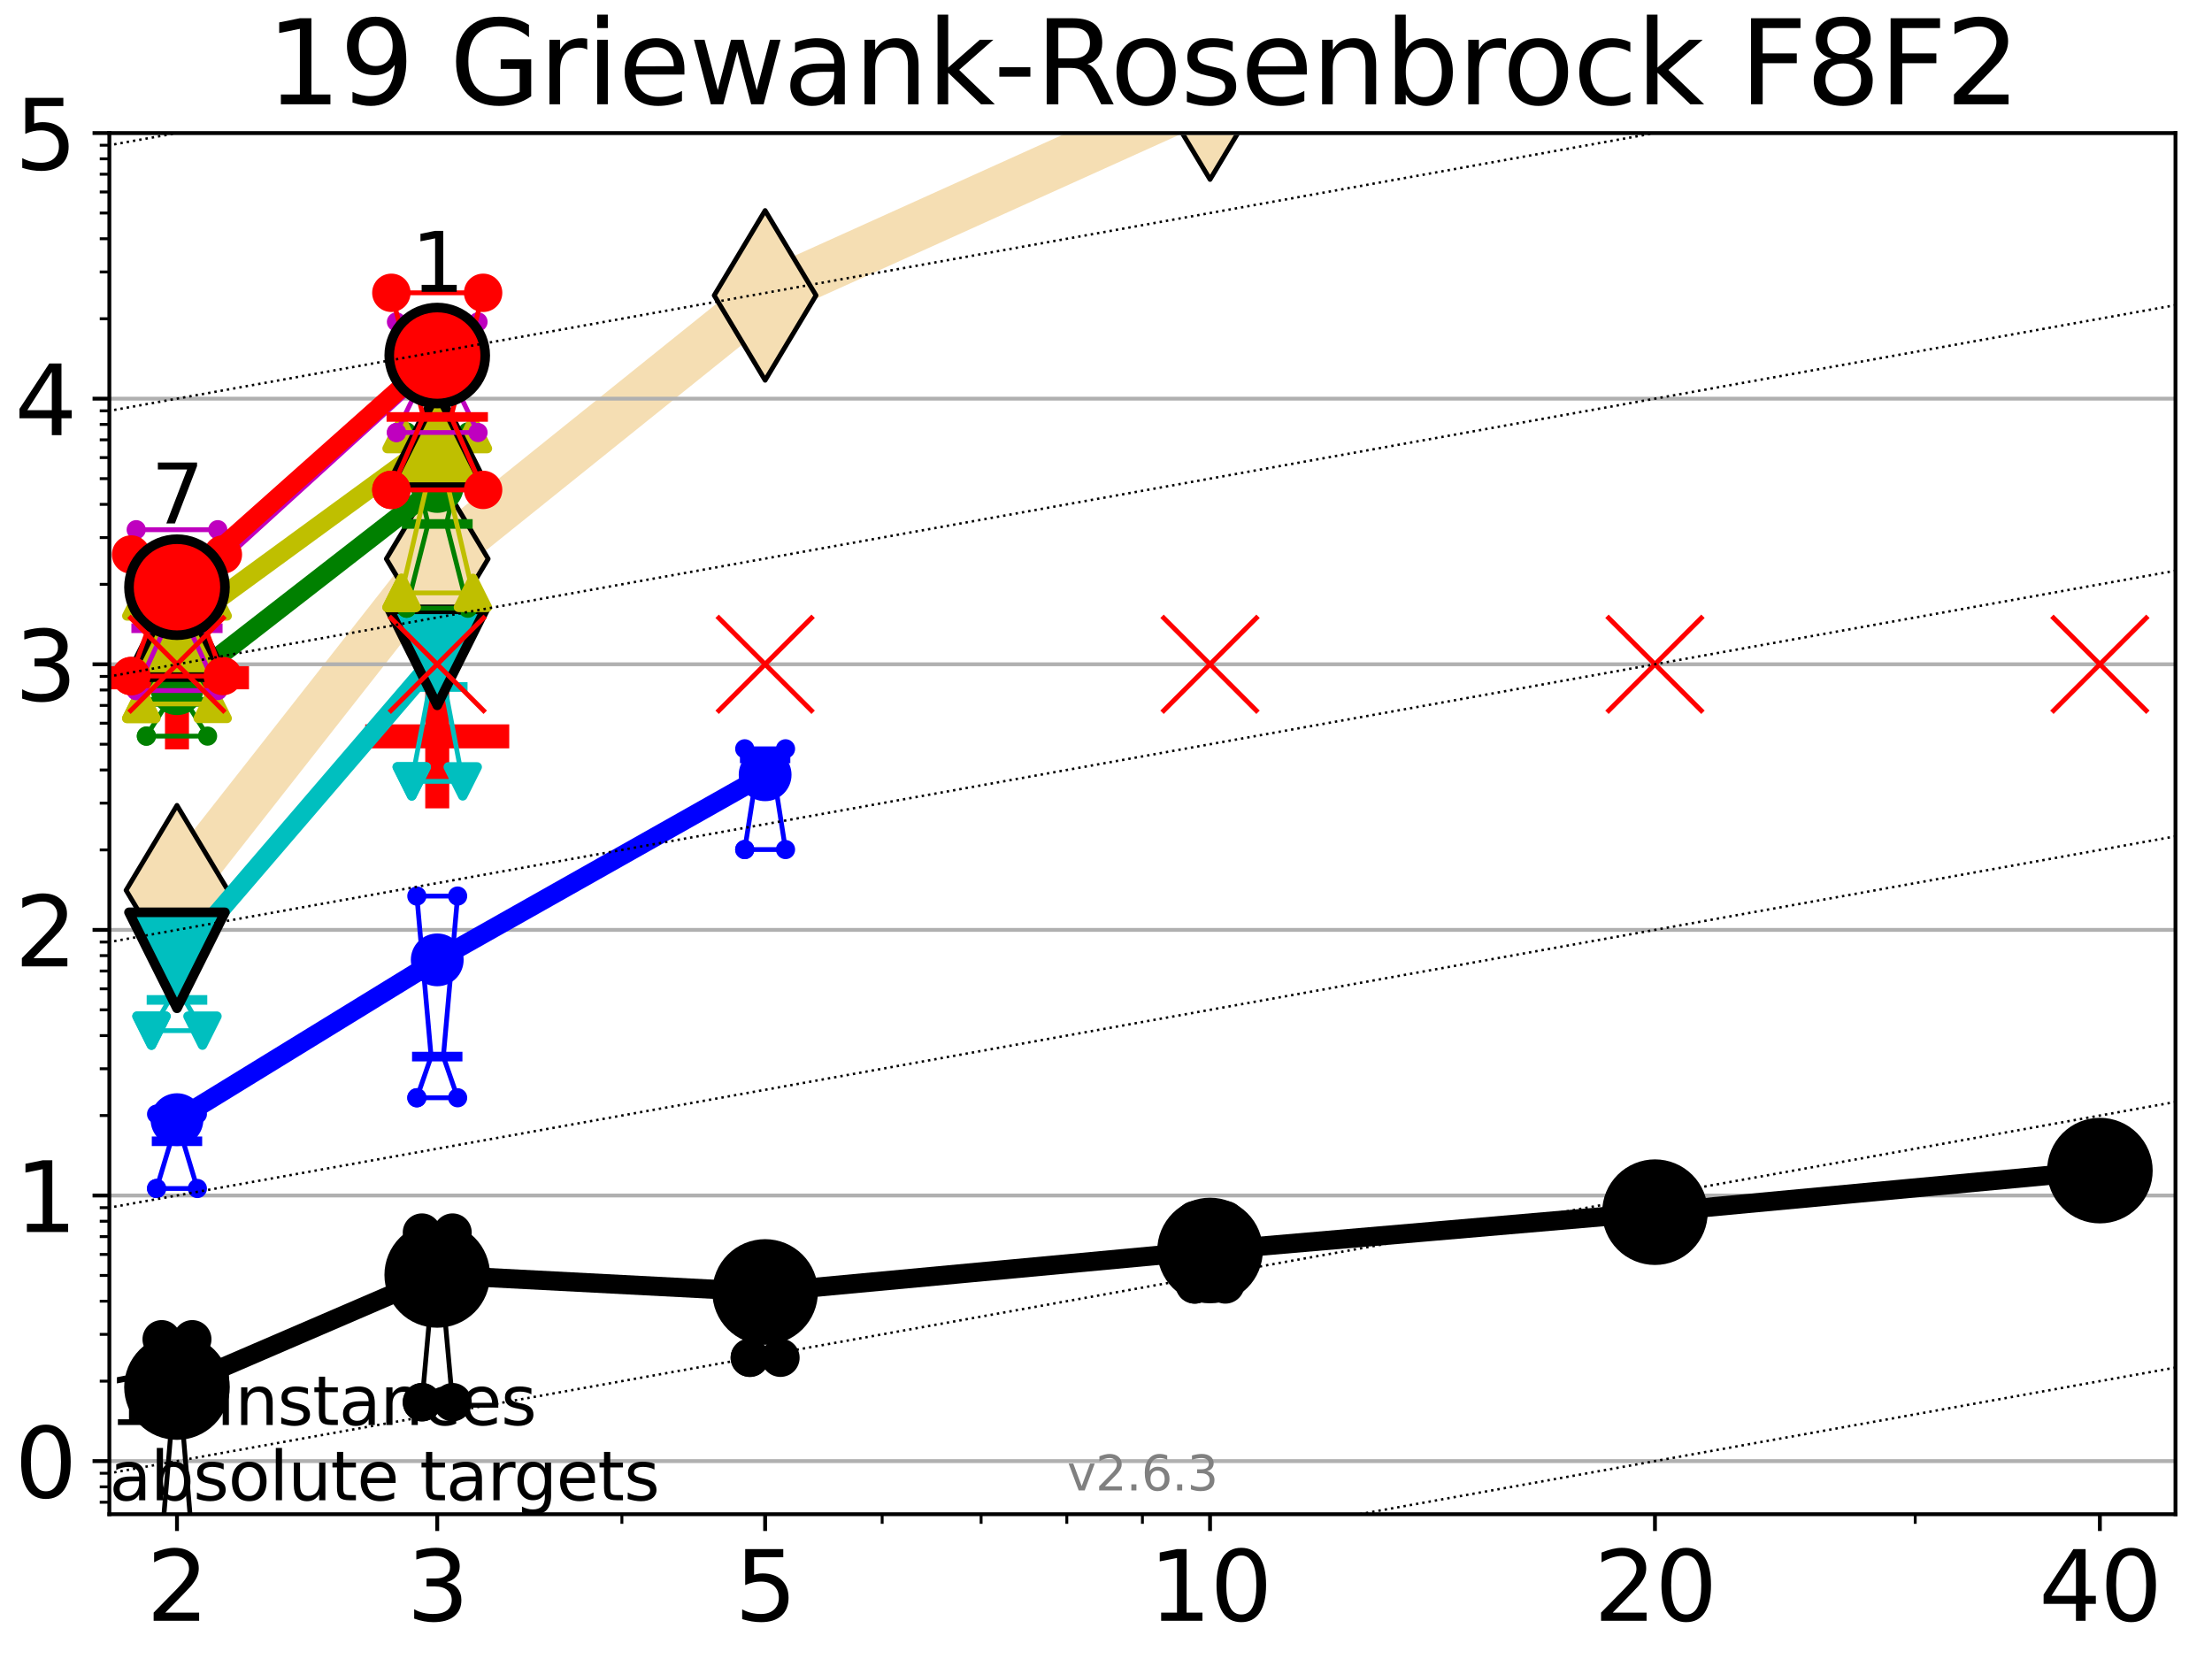 <?xml version="1.0" encoding="utf-8" standalone="no"?>
<!DOCTYPE svg PUBLIC "-//W3C//DTD SVG 1.1//EN"
  "http://www.w3.org/Graphics/SVG/1.1/DTD/svg11.dtd">
<svg xmlns:xlink="http://www.w3.org/1999/xlink" width="460.8pt" height="345.6pt" viewBox="0 0 460.8 345.6" xmlns="http://www.w3.org/2000/svg" version="1.1">
 <defs>
  <style type="text/css">*{stroke-linejoin: round; stroke-linecap: butt}</style>
 </defs>
 <g id="figure_1">
  <g id="patch_1">
   <path d="M 0 345.6 
L 460.8 345.6 
L 460.8 0 
L 0 0 
z
" style="fill: #ffffff"/>
  </g>
  <g id="axes_1">
   <g id="patch_2">
    <path d="M 22.78 315.44 
L 453.192 315.44 
L 453.192 27.72 
L 22.78 27.72 
z
" style="fill: #ffffff"/>
   </g>
   <g id="line2d_1">
    <path d="M 36.868 185.456 
L 91.085 116.421 
L 159.39 61.537 
L 252.074 19.706 
L 342.418 -1 
" clip-path="url(#pbe53944738)" style="fill: none; stroke: #f5deb3; stroke-width: 10; stroke-linecap: square"/>
    <defs>
     <path id="mc64e335f45" d="M -0 17.678 
L 10.607 0 
L 0 -17.678 
L -10.607 -0 
z
" style="stroke: #000000; stroke-linejoin: miter"/>
    </defs>
    <g clip-path="url(#pbe53944738)">
     <use xlink:href="#mc64e335f45" x="36.868" y="185.456" style="fill: #f5deb3; stroke: #000000; stroke-linejoin: miter"/>
     <use xlink:href="#mc64e335f45" x="91.085" y="116.421" style="fill: #f5deb3; stroke: #000000; stroke-linejoin: miter"/>
     <use xlink:href="#mc64e335f45" x="159.39" y="61.537" style="fill: #f5deb3; stroke: #000000; stroke-linejoin: miter"/>
     <use xlink:href="#mc64e335f45" x="252.074" y="19.706" style="fill: #f5deb3; stroke: #000000; stroke-linejoin: miter"/>
     <use xlink:href="#mc64e335f45" x="342.418" y="-1" style="fill: #f5deb3; stroke: #000000; stroke-linejoin: miter"/>
    </g>
   </g>
   <g id="line2d_2">
    <defs>
     <path id="mb6d08a7424" d="M -15 0 
L 15 0 
M 0 15 
L 0 -15 
" style="stroke: #ff0000; stroke-width: 5"/>
    </defs>
    <g clip-path="url(#pbe53944738)">
     <use xlink:href="#mb6d08a7424" x="91.085" y="153.397" style="fill: #ff0000; stroke: #ff0000; stroke-width: 5"/>
    </g>
   </g>
   <g id="line2d_3">
    <g clip-path="url(#pbe53944738)">
     <use xlink:href="#mb6d08a7424" x="36.868" y="141.101" style="fill: #ff0000; stroke: #ff0000; stroke-width: 5"/>
    </g>
   </g>
   <g id="matplotlib.axis_1">
    <g id="xtick_1">
     <g id="line2d_4">
      <defs>
       <path id="m1c58384986" d="M 0 0 
L 0 3.5 
" style="stroke: #000000; stroke-width: 0.8"/>
      </defs>
      <g>
       <use xlink:href="#m1c58384986" x="36.868" y="315.44" style="stroke: #000000; stroke-width: 0.8"/>
      </g>
     </g>
     <g id="text_1">
      <!-- 2 -->
      <g transform="translate(30.506 337.637) scale(0.2 -0.2)">
       <defs>
        <path id="DejaVuSans-32" d="M 1228 531 
L 3431 531 
L 3431 0 
L 469 0 
L 469 531 
Q 828 903 1448 1529 
Q 2069 2156 2228 2338 
Q 2531 2678 2651 2914 
Q 2772 3150 2772 3378 
Q 2772 3750 2511 3984 
Q 2250 4219 1831 4219 
Q 1534 4219 1204 4116 
Q 875 4013 500 3803 
L 500 4441 
Q 881 4594 1212 4672 
Q 1544 4750 1819 4750 
Q 2544 4750 2975 4387 
Q 3406 4025 3406 3419 
Q 3406 3131 3298 2873 
Q 3191 2616 2906 2266 
Q 2828 2175 2409 1742 
Q 1991 1309 1228 531 
z
" transform="scale(0.016)"/>
       </defs>
       <use xlink:href="#DejaVuSans-32"/>
      </g>
     </g>
    </g>
    <g id="xtick_2">
     <g id="line2d_5">
      <g>
       <use xlink:href="#m1c58384986" x="91.085" y="315.44" style="stroke: #000000; stroke-width: 0.8"/>
      </g>
     </g>
     <g id="text_2">
      <!-- 3 -->
      <g transform="translate(84.723 337.637) scale(0.2 -0.2)">
       <defs>
        <path id="DejaVuSans-33" d="M 2597 2516 
Q 3050 2419 3304 2112 
Q 3559 1806 3559 1356 
Q 3559 666 3084 287 
Q 2609 -91 1734 -91 
Q 1441 -91 1130 -33 
Q 819 25 488 141 
L 488 750 
Q 750 597 1062 519 
Q 1375 441 1716 441 
Q 2309 441 2620 675 
Q 2931 909 2931 1356 
Q 2931 1769 2642 2001 
Q 2353 2234 1838 2234 
L 1294 2234 
L 1294 2753 
L 1863 2753 
Q 2328 2753 2575 2939 
Q 2822 3125 2822 3475 
Q 2822 3834 2567 4026 
Q 2313 4219 1838 4219 
Q 1578 4219 1281 4162 
Q 984 4106 628 3988 
L 628 4550 
Q 988 4650 1302 4700 
Q 1616 4750 1894 4750 
Q 2613 4750 3031 4423 
Q 3450 4097 3450 3541 
Q 3450 3153 3228 2886 
Q 3006 2619 2597 2516 
z
" transform="scale(0.016)"/>
       </defs>
       <use xlink:href="#DejaVuSans-33"/>
      </g>
     </g>
    </g>
    <g id="xtick_3">
     <g id="line2d_6">
      <g>
       <use xlink:href="#m1c58384986" x="159.39" y="315.44" style="stroke: #000000; stroke-width: 0.8"/>
      </g>
     </g>
     <g id="text_3">
      <!-- 5 -->
      <g transform="translate(153.028 337.637) scale(0.2 -0.2)">
       <defs>
        <path id="DejaVuSans-35" d="M 691 4666 
L 3169 4666 
L 3169 4134 
L 1269 4134 
L 1269 2991 
Q 1406 3038 1543 3061 
Q 1681 3084 1819 3084 
Q 2600 3084 3056 2656 
Q 3513 2228 3513 1497 
Q 3513 744 3044 326 
Q 2575 -91 1722 -91 
Q 1428 -91 1123 -41 
Q 819 9 494 109 
L 494 744 
Q 775 591 1075 516 
Q 1375 441 1709 441 
Q 2250 441 2565 725 
Q 2881 1009 2881 1497 
Q 2881 1984 2565 2268 
Q 2250 2553 1709 2553 
Q 1456 2553 1204 2497 
Q 953 2441 691 2322 
L 691 4666 
z
" transform="scale(0.016)"/>
       </defs>
       <use xlink:href="#DejaVuSans-35"/>
      </g>
     </g>
    </g>
    <g id="xtick_4">
     <g id="line2d_7">
      <g>
       <use xlink:href="#m1c58384986" x="252.074" y="315.44" style="stroke: #000000; stroke-width: 0.8"/>
      </g>
     </g>
     <g id="text_4">
      <!-- 10 -->
      <g transform="translate(239.349 337.637) scale(0.2 -0.2)">
       <defs>
        <path id="DejaVuSans-31" d="M 794 531 
L 1825 531 
L 1825 4091 
L 703 3866 
L 703 4441 
L 1819 4666 
L 2450 4666 
L 2450 531 
L 3481 531 
L 3481 0 
L 794 0 
L 794 531 
z
" transform="scale(0.016)"/>
        <path id="DejaVuSans-30" d="M 2034 4250 
Q 1547 4250 1301 3770 
Q 1056 3291 1056 2328 
Q 1056 1369 1301 889 
Q 1547 409 2034 409 
Q 2525 409 2770 889 
Q 3016 1369 3016 2328 
Q 3016 3291 2770 3770 
Q 2525 4250 2034 4250 
z
M 2034 4750 
Q 2819 4750 3233 4129 
Q 3647 3509 3647 2328 
Q 3647 1150 3233 529 
Q 2819 -91 2034 -91 
Q 1250 -91 836 529 
Q 422 1150 422 2328 
Q 422 3509 836 4129 
Q 1250 4750 2034 4750 
z
" transform="scale(0.016)"/>
       </defs>
       <use xlink:href="#DejaVuSans-31"/>
       <use xlink:href="#DejaVuSans-30" x="63.623"/>
      </g>
     </g>
    </g>
    <g id="xtick_5">
     <g id="line2d_8">
      <g>
       <use xlink:href="#m1c58384986" x="344.758" y="315.44" style="stroke: #000000; stroke-width: 0.8"/>
      </g>
     </g>
     <g id="text_5">
      <!-- 20 -->
      <g transform="translate(332.033 337.637) scale(0.2 -0.2)">
       <use xlink:href="#DejaVuSans-32"/>
       <use xlink:href="#DejaVuSans-30" x="63.623"/>
      </g>
     </g>
    </g>
    <g id="xtick_6">
     <g id="line2d_9">
      <g>
       <use xlink:href="#m1c58384986" x="437.443" y="315.44" style="stroke: #000000; stroke-width: 0.8"/>
      </g>
     </g>
     <g id="text_6">
      <!-- 40 -->
      <g transform="translate(424.718 337.637) scale(0.2 -0.2)">
       <defs>
        <path id="DejaVuSans-34" d="M 2419 4116 
L 825 1625 
L 2419 1625 
L 2419 4116 
z
M 2253 4666 
L 3047 4666 
L 3047 1625 
L 3713 1625 
L 3713 1100 
L 3047 1100 
L 3047 0 
L 2419 0 
L 2419 1100 
L 313 1100 
L 313 1709 
L 2253 4666 
z
" transform="scale(0.016)"/>
       </defs>
       <use xlink:href="#DejaVuSans-34"/>
       <use xlink:href="#DejaVuSans-30" x="63.623"/>
      </g>
     </g>
    </g>
    <g id="xtick_7">
     <g id="line2d_10">
      <defs>
       <path id="mdcc1a316f1" d="M 0 0 
L 0 2 
" style="stroke: #000000; stroke-width: 0.6"/>
      </defs>
      <g>
       <use xlink:href="#mdcc1a316f1" x="129.552" y="315.44" style="stroke: #000000; stroke-width: 0.6"/>
      </g>
     </g>
    </g>
    <g id="xtick_8">
     <g id="line2d_11">
      <g>
       <use xlink:href="#mdcc1a316f1" x="183.769" y="315.44" style="stroke: #000000; stroke-width: 0.6"/>
      </g>
     </g>
    </g>
    <g id="xtick_9">
     <g id="line2d_12">
      <g>
       <use xlink:href="#mdcc1a316f1" x="204.381" y="315.44" style="stroke: #000000; stroke-width: 0.6"/>
      </g>
     </g>
    </g>
    <g id="xtick_10">
     <g id="line2d_13">
      <g>
       <use xlink:href="#mdcc1a316f1" x="222.237" y="315.44" style="stroke: #000000; stroke-width: 0.6"/>
      </g>
     </g>
    </g>
    <g id="xtick_11">
     <g id="line2d_14">
      <g>
       <use xlink:href="#mdcc1a316f1" x="237.986" y="315.44" style="stroke: #000000; stroke-width: 0.6"/>
      </g>
     </g>
    </g>
    <g id="xtick_12">
     <g id="line2d_15">
      <g>
       <use xlink:href="#mdcc1a316f1" x="398.975" y="315.44" style="stroke: #000000; stroke-width: 0.6"/>
      </g>
     </g>
    </g>
   </g>
   <g id="matplotlib.axis_2">
    <g id="ytick_1">
     <g id="line2d_16">
      <path d="M 22.78 304.374 
L 453.192 304.374 
" clip-path="url(#pbe53944738)" style="fill: none; stroke: #b0b0b0; stroke-width: 0.8; stroke-linecap: square"/>
     </g>
     <g id="line2d_17">
      <defs>
       <path id="m7b800562da" d="M 0 0 
L -3.5 0 
" style="stroke: #000000; stroke-width: 0.8"/>
      </defs>
      <g>
       <use xlink:href="#m7b800562da" x="22.78" y="304.374" style="stroke: #000000; stroke-width: 0.8"/>
      </g>
     </g>
     <g id="text_7">
      <!-- 0 -->
      <g transform="translate(3.055 311.972) scale(0.2 -0.2)">
       <use xlink:href="#DejaVuSans-30"/>
      </g>
     </g>
    </g>
    <g id="ytick_2">
     <g id="line2d_18">
      <path d="M 22.78 249.043 
L 453.192 249.043 
" clip-path="url(#pbe53944738)" style="fill: none; stroke: #b0b0b0; stroke-width: 0.8; stroke-linecap: square"/>
     </g>
     <g id="line2d_19">
      <g>
       <use xlink:href="#m7b800562da" x="22.78" y="249.043" style="stroke: #000000; stroke-width: 0.8"/>
      </g>
     </g>
     <g id="text_8">
      <!-- 1 -->
      <g transform="translate(3.055 256.642) scale(0.2 -0.2)">
       <use xlink:href="#DejaVuSans-31"/>
      </g>
     </g>
    </g>
    <g id="ytick_3">
     <g id="line2d_20">
      <path d="M 22.78 193.712 
L 453.192 193.712 
" clip-path="url(#pbe53944738)" style="fill: none; stroke: #b0b0b0; stroke-width: 0.8; stroke-linecap: square"/>
     </g>
     <g id="line2d_21">
      <g>
       <use xlink:href="#m7b800562da" x="22.78" y="193.712" style="stroke: #000000; stroke-width: 0.8"/>
      </g>
     </g>
     <g id="text_9">
      <!-- 2 -->
      <g transform="translate(3.055 201.311) scale(0.2 -0.2)">
       <use xlink:href="#DejaVuSans-32"/>
      </g>
     </g>
    </g>
    <g id="ytick_4">
     <g id="line2d_22">
      <path d="M 22.78 138.382 
L 453.192 138.382 
" clip-path="url(#pbe53944738)" style="fill: none; stroke: #b0b0b0; stroke-width: 0.8; stroke-linecap: square"/>
     </g>
     <g id="line2d_23">
      <g>
       <use xlink:href="#m7b800562da" x="22.78" y="138.382" style="stroke: #000000; stroke-width: 0.8"/>
      </g>
     </g>
     <g id="text_10">
      <!-- 3 -->
      <g transform="translate(3.055 145.98) scale(0.2 -0.2)">
       <use xlink:href="#DejaVuSans-33"/>
      </g>
     </g>
    </g>
    <g id="ytick_5">
     <g id="line2d_24">
      <path d="M 22.78 83.051 
L 453.192 83.051 
" clip-path="url(#pbe53944738)" style="fill: none; stroke: #b0b0b0; stroke-width: 0.8; stroke-linecap: square"/>
     </g>
     <g id="line2d_25">
      <g>
       <use xlink:href="#m7b800562da" x="22.78" y="83.051" style="stroke: #000000; stroke-width: 0.8"/>
      </g>
     </g>
     <g id="text_11">
      <!-- 4 -->
      <g transform="translate(3.055 90.649) scale(0.2 -0.2)">
       <use xlink:href="#DejaVuSans-34"/>
      </g>
     </g>
    </g>
    <g id="ytick_6">
     <g id="line2d_26">
      <path d="M 22.78 27.72 
L 453.192 27.72 
" clip-path="url(#pbe53944738)" style="fill: none; stroke: #b0b0b0; stroke-width: 0.8; stroke-linecap: square"/>
     </g>
     <g id="line2d_27">
      <g>
       <use xlink:href="#m7b800562da" x="22.78" y="27.72" style="stroke: #000000; stroke-width: 0.8"/>
      </g>
     </g>
     <g id="text_12">
      <!-- 5 -->
      <g transform="translate(3.055 35.318) scale(0.2 -0.2)">
       <use xlink:href="#DejaVuSans-35"/>
      </g>
     </g>
    </g>
    <g id="ytick_7">
     <g id="line2d_28">
      <defs>
       <path id="mad1259d438" d="M 0 0 
L -2 0 
" style="stroke: #000000; stroke-width: 0.6"/>
      </defs>
      <g>
       <use xlink:href="#mad1259d438" x="22.78" y="312.945" style="stroke: #000000; stroke-width: 0.6"/>
      </g>
     </g>
    </g>
    <g id="ytick_8">
     <g id="line2d_29">
      <g>
       <use xlink:href="#mad1259d438" x="22.78" y="309.736" style="stroke: #000000; stroke-width: 0.6"/>
      </g>
     </g>
    </g>
    <g id="ytick_9">
     <g id="line2d_30">
      <g>
       <use xlink:href="#mad1259d438" x="22.78" y="306.906" style="stroke: #000000; stroke-width: 0.6"/>
      </g>
     </g>
    </g>
    <g id="ytick_10">
     <g id="line2d_31">
      <g>
       <use xlink:href="#mad1259d438" x="22.78" y="287.718" style="stroke: #000000; stroke-width: 0.6"/>
      </g>
     </g>
    </g>
    <g id="ytick_11">
     <g id="line2d_32">
      <g>
       <use xlink:href="#mad1259d438" x="22.78" y="277.974" style="stroke: #000000; stroke-width: 0.6"/>
      </g>
     </g>
    </g>
    <g id="ytick_12">
     <g id="line2d_33">
      <g>
       <use xlink:href="#mad1259d438" x="22.78" y="271.061" style="stroke: #000000; stroke-width: 0.6"/>
      </g>
     </g>
    </g>
    <g id="ytick_13">
     <g id="line2d_34">
      <g>
       <use xlink:href="#mad1259d438" x="22.78" y="265.699" style="stroke: #000000; stroke-width: 0.6"/>
      </g>
     </g>
    </g>
    <g id="ytick_14">
     <g id="line2d_35">
      <g>
       <use xlink:href="#mad1259d438" x="22.78" y="261.318" style="stroke: #000000; stroke-width: 0.6"/>
      </g>
     </g>
    </g>
    <g id="ytick_15">
     <g id="line2d_36">
      <g>
       <use xlink:href="#mad1259d438" x="22.78" y="257.614" style="stroke: #000000; stroke-width: 0.6"/>
      </g>
     </g>
    </g>
    <g id="ytick_16">
     <g id="line2d_37">
      <g>
       <use xlink:href="#mad1259d438" x="22.78" y="254.405" style="stroke: #000000; stroke-width: 0.6"/>
      </g>
     </g>
    </g>
    <g id="ytick_17">
     <g id="line2d_38">
      <g>
       <use xlink:href="#mad1259d438" x="22.78" y="251.575" style="stroke: #000000; stroke-width: 0.6"/>
      </g>
     </g>
    </g>
    <g id="ytick_18">
     <g id="line2d_39">
      <g>
       <use xlink:href="#mad1259d438" x="22.78" y="232.387" style="stroke: #000000; stroke-width: 0.6"/>
      </g>
     </g>
    </g>
    <g id="ytick_19">
     <g id="line2d_40">
      <g>
       <use xlink:href="#mad1259d438" x="22.78" y="222.644" style="stroke: #000000; stroke-width: 0.6"/>
      </g>
     </g>
    </g>
    <g id="ytick_20">
     <g id="line2d_41">
      <g>
       <use xlink:href="#mad1259d438" x="22.78" y="215.731" style="stroke: #000000; stroke-width: 0.6"/>
      </g>
     </g>
    </g>
    <g id="ytick_21">
     <g id="line2d_42">
      <g>
       <use xlink:href="#mad1259d438" x="22.78" y="210.369" style="stroke: #000000; stroke-width: 0.6"/>
      </g>
     </g>
    </g>
    <g id="ytick_22">
     <g id="line2d_43">
      <g>
       <use xlink:href="#mad1259d438" x="22.78" y="205.987" style="stroke: #000000; stroke-width: 0.6"/>
      </g>
     </g>
    </g>
    <g id="ytick_23">
     <g id="line2d_44">
      <g>
       <use xlink:href="#mad1259d438" x="22.78" y="202.283" style="stroke: #000000; stroke-width: 0.6"/>
      </g>
     </g>
    </g>
    <g id="ytick_24">
     <g id="line2d_45">
      <g>
       <use xlink:href="#mad1259d438" x="22.78" y="199.074" style="stroke: #000000; stroke-width: 0.6"/>
      </g>
     </g>
    </g>
    <g id="ytick_25">
     <g id="line2d_46">
      <g>
       <use xlink:href="#mad1259d438" x="22.78" y="196.244" style="stroke: #000000; stroke-width: 0.6"/>
      </g>
     </g>
    </g>
    <g id="ytick_26">
     <g id="line2d_47">
      <g>
       <use xlink:href="#mad1259d438" x="22.78" y="177.056" style="stroke: #000000; stroke-width: 0.6"/>
      </g>
     </g>
    </g>
    <g id="ytick_27">
     <g id="line2d_48">
      <g>
       <use xlink:href="#mad1259d438" x="22.78" y="167.313" style="stroke: #000000; stroke-width: 0.6"/>
      </g>
     </g>
    </g>
    <g id="ytick_28">
     <g id="line2d_49">
      <g>
       <use xlink:href="#mad1259d438" x="22.78" y="160.4" style="stroke: #000000; stroke-width: 0.6"/>
      </g>
     </g>
    </g>
    <g id="ytick_29">
     <g id="line2d_50">
      <g>
       <use xlink:href="#mad1259d438" x="22.78" y="155.038" style="stroke: #000000; stroke-width: 0.6"/>
      </g>
     </g>
    </g>
    <g id="ytick_30">
     <g id="line2d_51">
      <g>
       <use xlink:href="#mad1259d438" x="22.78" y="150.657" style="stroke: #000000; stroke-width: 0.6"/>
      </g>
     </g>
    </g>
    <g id="ytick_31">
     <g id="line2d_52">
      <g>
       <use xlink:href="#mad1259d438" x="22.78" y="146.952" style="stroke: #000000; stroke-width: 0.6"/>
      </g>
     </g>
    </g>
    <g id="ytick_32">
     <g id="line2d_53">
      <g>
       <use xlink:href="#mad1259d438" x="22.78" y="143.744" style="stroke: #000000; stroke-width: 0.6"/>
      </g>
     </g>
    </g>
    <g id="ytick_33">
     <g id="line2d_54">
      <g>
       <use xlink:href="#mad1259d438" x="22.78" y="140.913" style="stroke: #000000; stroke-width: 0.6"/>
      </g>
     </g>
    </g>
    <g id="ytick_34">
     <g id="line2d_55">
      <g>
       <use xlink:href="#mad1259d438" x="22.78" y="121.725" style="stroke: #000000; stroke-width: 0.6"/>
      </g>
     </g>
    </g>
    <g id="ytick_35">
     <g id="line2d_56">
      <g>
       <use xlink:href="#mad1259d438" x="22.78" y="111.982" style="stroke: #000000; stroke-width: 0.6"/>
      </g>
     </g>
    </g>
    <g id="ytick_36">
     <g id="line2d_57">
      <g>
       <use xlink:href="#mad1259d438" x="22.78" y="105.069" style="stroke: #000000; stroke-width: 0.6"/>
      </g>
     </g>
    </g>
    <g id="ytick_37">
     <g id="line2d_58">
      <g>
       <use xlink:href="#mad1259d438" x="22.78" y="99.707" style="stroke: #000000; stroke-width: 0.6"/>
      </g>
     </g>
    </g>
    <g id="ytick_38">
     <g id="line2d_59">
      <g>
       <use xlink:href="#mad1259d438" x="22.78" y="95.326" style="stroke: #000000; stroke-width: 0.6"/>
      </g>
     </g>
    </g>
    <g id="ytick_39">
     <g id="line2d_60">
      <g>
       <use xlink:href="#mad1259d438" x="22.78" y="91.622" style="stroke: #000000; stroke-width: 0.6"/>
      </g>
     </g>
    </g>
    <g id="ytick_40">
     <g id="line2d_61">
      <g>
       <use xlink:href="#mad1259d438" x="22.78" y="88.413" style="stroke: #000000; stroke-width: 0.6"/>
      </g>
     </g>
    </g>
    <g id="ytick_41">
     <g id="line2d_62">
      <g>
       <use xlink:href="#mad1259d438" x="22.78" y="85.583" style="stroke: #000000; stroke-width: 0.6"/>
      </g>
     </g>
    </g>
    <g id="ytick_42">
     <g id="line2d_63">
      <g>
       <use xlink:href="#mad1259d438" x="22.78" y="66.395" style="stroke: #000000; stroke-width: 0.6"/>
      </g>
     </g>
    </g>
    <g id="ytick_43">
     <g id="line2d_64">
      <g>
       <use xlink:href="#mad1259d438" x="22.78" y="56.651" style="stroke: #000000; stroke-width: 0.6"/>
      </g>
     </g>
    </g>
    <g id="ytick_44">
     <g id="line2d_65">
      <g>
       <use xlink:href="#mad1259d438" x="22.78" y="49.738" style="stroke: #000000; stroke-width: 0.6"/>
      </g>
     </g>
    </g>
    <g id="ytick_45">
     <g id="line2d_66">
      <g>
       <use xlink:href="#mad1259d438" x="22.78" y="44.376" style="stroke: #000000; stroke-width: 0.6"/>
      </g>
     </g>
    </g>
    <g id="ytick_46">
     <g id="line2d_67">
      <g>
       <use xlink:href="#mad1259d438" x="22.78" y="39.995" style="stroke: #000000; stroke-width: 0.6"/>
      </g>
     </g>
    </g>
    <g id="ytick_47">
     <g id="line2d_68">
      <g>
       <use xlink:href="#mad1259d438" x="22.78" y="36.291" style="stroke: #000000; stroke-width: 0.6"/>
      </g>
     </g>
    </g>
    <g id="ytick_48">
     <g id="line2d_69">
      <g>
       <use xlink:href="#mad1259d438" x="22.78" y="33.082" style="stroke: #000000; stroke-width: 0.6"/>
      </g>
     </g>
    </g>
    <g id="ytick_49">
     <g id="line2d_70">
      <g>
       <use xlink:href="#mad1259d438" x="22.78" y="30.252" style="stroke: #000000; stroke-width: 0.6"/>
      </g>
     </g>
    </g>
   </g>
   <g id="line2d_71">
    <path d="M 33.682 321.03 
L 35.912 294.631 
L 33.682 278.997 
L 40.054 278.997 
L 37.824 294.631 
L 40.054 321.03 
L 33.682 321.03 
" clip-path="url(#pbe53944738)" style="fill: none; stroke: #000000; stroke-linecap: square"/>
   </g>
   <g id="line2d_72">
    <path d="M 33.682 321.03 
L 40.054 321.03 
L 40.054 278.997 
L 33.682 278.997 
L 33.682 321.03 
" clip-path="url(#pbe53944738)" style="fill: none"/>
    <defs>
     <path id="mc5c9332468" d="M 0 3 
C 0.796 3 1.559 2.684 2.121 2.121 
C 2.684 1.559 3 0.796 3 0 
C 3 -0.796 2.684 -1.559 2.121 -2.121 
C 1.559 -2.684 0.796 -3 0 -3 
C -0.796 -3 -1.559 -2.684 -2.121 -2.121 
C -2.684 -1.559 -3 -0.796 -3 0 
C -3 0.796 -2.684 1.559 -2.121 2.121 
C -1.559 2.684 -0.796 3 0 3 
z
" style="stroke: #000000; stroke-width: 2"/>
    </defs>
    <g clip-path="url(#pbe53944738)">
     <use xlink:href="#mc5c9332468" x="33.682" y="321.03" style="stroke: #000000; stroke-width: 2"/>
     <use xlink:href="#mc5c9332468" x="40.054" y="321.03" style="stroke: #000000; stroke-width: 2"/>
     <use xlink:href="#mc5c9332468" x="40.054" y="278.997" style="stroke: #000000; stroke-width: 2"/>
     <use xlink:href="#mc5c9332468" x="33.682" y="278.997" style="stroke: #000000; stroke-width: 2"/>
     <use xlink:href="#mc5c9332468" x="33.682" y="321.03" style="stroke: #000000; stroke-width: 2"/>
    </g>
   </g>
   <g id="line2d_73">
    <path d="M 33.682 294.631 
L 40.054 294.631 
" clip-path="url(#pbe53944738)" style="fill: none; stroke: #000000; stroke-width: 2; stroke-linecap: square"/>
   </g>
   <g id="line2d_74">
    <path d="M 87.899 292.099 
L 90.129 267.357 
L 87.899 256.771 
L 94.271 256.771 
L 92.041 267.357 
L 94.271 292.099 
L 87.899 292.099 
" clip-path="url(#pbe53944738)" style="fill: none; stroke: #000000; stroke-linecap: square"/>
   </g>
   <g id="line2d_75">
    <path d="M 87.899 292.099 
L 94.271 292.099 
L 94.271 256.771 
L 87.899 256.771 
L 87.899 292.099 
" clip-path="url(#pbe53944738)" style="fill: none"/>
    <g clip-path="url(#pbe53944738)">
     <use xlink:href="#mc5c9332468" x="87.899" y="292.099" style="stroke: #000000; stroke-width: 2"/>
     <use xlink:href="#mc5c9332468" x="94.271" y="292.099" style="stroke: #000000; stroke-width: 2"/>
     <use xlink:href="#mc5c9332468" x="94.271" y="256.771" style="stroke: #000000; stroke-width: 2"/>
     <use xlink:href="#mc5c9332468" x="87.899" y="256.771" style="stroke: #000000; stroke-width: 2"/>
     <use xlink:href="#mc5c9332468" x="87.899" y="292.099" style="stroke: #000000; stroke-width: 2"/>
    </g>
   </g>
   <g id="line2d_76">
    <path d="M 87.899 267.357 
L 94.271 267.357 
" clip-path="url(#pbe53944738)" style="fill: none; stroke: #000000; stroke-width: 2; stroke-linecap: square"/>
   </g>
   <g id="line2d_77">
    <path d="M 156.204 282.841 
L 158.434 271.061 
L 156.204 266.185 
L 162.576 266.185 
L 160.346 271.061 
L 162.576 282.841 
L 156.204 282.841 
" clip-path="url(#pbe53944738)" style="fill: none; stroke: #000000; stroke-linecap: square"/>
   </g>
   <g id="line2d_78">
    <path d="M 156.204 282.841 
L 162.576 282.841 
L 162.576 266.185 
L 156.204 266.185 
L 156.204 282.841 
" clip-path="url(#pbe53944738)" style="fill: none"/>
    <g clip-path="url(#pbe53944738)">
     <use xlink:href="#mc5c9332468" x="156.204" y="282.841" style="stroke: #000000; stroke-width: 2"/>
     <use xlink:href="#mc5c9332468" x="162.576" y="282.841" style="stroke: #000000; stroke-width: 2"/>
     <use xlink:href="#mc5c9332468" x="162.576" y="266.185" style="stroke: #000000; stroke-width: 2"/>
     <use xlink:href="#mc5c9332468" x="156.204" y="266.185" style="stroke: #000000; stroke-width: 2"/>
     <use xlink:href="#mc5c9332468" x="156.204" y="282.841" style="stroke: #000000; stroke-width: 2"/>
    </g>
   </g>
   <g id="line2d_79">
    <path d="M 156.204 271.061 
L 162.576 271.061 
" clip-path="url(#pbe53944738)" style="fill: none; stroke: #000000; stroke-width: 2; stroke-linecap: square"/>
   </g>
   <g id="line2d_80">
    <path d="M 248.888 267.573 
L 251.118 265.699 
L 248.888 254.181 
L 255.26 254.181 
L 253.03 265.699 
L 255.26 267.573 
L 248.888 267.573 
" clip-path="url(#pbe53944738)" style="fill: none; stroke: #000000; stroke-linecap: square"/>
   </g>
   <g id="line2d_81">
    <path d="M 248.888 267.573 
L 255.26 267.573 
L 255.26 254.181 
L 248.888 254.181 
L 248.888 267.573 
" clip-path="url(#pbe53944738)" style="fill: none"/>
    <g clip-path="url(#pbe53944738)">
     <use xlink:href="#mc5c9332468" x="248.888" y="267.573" style="stroke: #000000; stroke-width: 2"/>
     <use xlink:href="#mc5c9332468" x="255.26" y="267.573" style="stroke: #000000; stroke-width: 2"/>
     <use xlink:href="#mc5c9332468" x="255.26" y="254.181" style="stroke: #000000; stroke-width: 2"/>
     <use xlink:href="#mc5c9332468" x="248.888" y="254.181" style="stroke: #000000; stroke-width: 2"/>
     <use xlink:href="#mc5c9332468" x="248.888" y="267.573" style="stroke: #000000; stroke-width: 2"/>
    </g>
   </g>
   <g id="line2d_82">
    <path d="M 248.888 265.699 
L 255.26 265.699 
" clip-path="url(#pbe53944738)" style="fill: none; stroke: #000000; stroke-width: 2; stroke-linecap: square"/>
   </g>
   <g id="line2d_83">
    <path d="M 341.572 257.4 
L 343.803 256.279 
L 341.572 247.814 
L 347.945 247.814 
L 345.714 256.279 
L 347.945 257.4 
L 341.572 257.4 
" clip-path="url(#pbe53944738)" style="fill: none; stroke: #000000; stroke-linecap: square"/>
   </g>
   <g id="line2d_84">
    <path d="M 341.572 257.4 
L 347.945 257.4 
L 347.945 247.814 
L 341.572 247.814 
L 341.572 257.4 
" clip-path="url(#pbe53944738)" style="fill: none"/>
    <g clip-path="url(#pbe53944738)">
     <use xlink:href="#mc5c9332468" x="341.572" y="257.4" style="stroke: #000000; stroke-width: 2"/>
     <use xlink:href="#mc5c9332468" x="347.945" y="257.4" style="stroke: #000000; stroke-width: 2"/>
     <use xlink:href="#mc5c9332468" x="347.945" y="247.814" style="stroke: #000000; stroke-width: 2"/>
     <use xlink:href="#mc5c9332468" x="341.572" y="247.814" style="stroke: #000000; stroke-width: 2"/>
     <use xlink:href="#mc5c9332468" x="341.572" y="257.4" style="stroke: #000000; stroke-width: 2"/>
    </g>
   </g>
   <g id="line2d_85">
    <path d="M 341.572 256.279 
L 347.945 256.279 
" clip-path="url(#pbe53944738)" style="fill: none; stroke: #000000; stroke-width: 2; stroke-linecap: square"/>
   </g>
   <g id="line2d_86">
    <path d="M 434.257 245.593 
L 436.487 244.562 
L 434.257 243.335 
L 440.629 243.335 
L 438.398 244.562 
L 440.629 245.593 
L 434.257 245.593 
" clip-path="url(#pbe53944738)" style="fill: none; stroke: #000000; stroke-linecap: square"/>
   </g>
   <g id="line2d_87">
    <path d="M 434.257 245.593 
L 440.629 245.593 
L 440.629 243.335 
L 434.257 243.335 
L 434.257 245.593 
" clip-path="url(#pbe53944738)" style="fill: none"/>
    <g clip-path="url(#pbe53944738)">
     <use xlink:href="#mc5c9332468" x="434.257" y="245.593" style="stroke: #000000; stroke-width: 2"/>
     <use xlink:href="#mc5c9332468" x="440.629" y="245.593" style="stroke: #000000; stroke-width: 2"/>
     <use xlink:href="#mc5c9332468" x="440.629" y="243.335" style="stroke: #000000; stroke-width: 2"/>
     <use xlink:href="#mc5c9332468" x="434.257" y="243.335" style="stroke: #000000; stroke-width: 2"/>
     <use xlink:href="#mc5c9332468" x="434.257" y="245.593" style="stroke: #000000; stroke-width: 2"/>
    </g>
   </g>
   <g id="line2d_88">
    <path d="M 434.257 244.562 
L 440.629 244.562 
" clip-path="url(#pbe53944738)" style="fill: none; stroke: #000000; stroke-width: 2; stroke-linecap: square"/>
   </g>
   <g id="line2d_89">
    <path d="M 36.868 288.95 
L 91.085 265.593 
" clip-path="url(#pbe53944738)" style="fill: none; stroke: #000000; stroke-width: 4; stroke-linecap: square"/>
   </g>
   <g id="line2d_90">
    <path d="M 91.085 265.593 
L 159.39 269.138 
" clip-path="url(#pbe53944738)" style="fill: none; stroke: #000000; stroke-width: 4; stroke-linecap: square"/>
   </g>
   <g id="line2d_91">
    <path d="M 159.39 269.138 
L 252.074 260.504 
" clip-path="url(#pbe53944738)" style="fill: none; stroke: #000000; stroke-width: 4; stroke-linecap: square"/>
   </g>
   <g id="line2d_92">
    <path d="M 252.074 260.504 
L 344.758 252.519 
" clip-path="url(#pbe53944738)" style="fill: none; stroke: #000000; stroke-width: 4; stroke-linecap: square"/>
   </g>
   <g id="line2d_93">
    <path d="M 344.758 252.519 
L 437.443 243.858 
" clip-path="url(#pbe53944738)" style="fill: none; stroke: #000000; stroke-width: 4; stroke-linecap: square"/>
   </g>
   <g id="line2d_94">
    <path d="M 36.868 288.95 
L 91.085 265.593 
L 159.39 269.138 
L 252.074 260.504 
L 344.758 252.519 
L 437.443 243.858 
" clip-path="url(#pbe53944738)" style="fill: none"/>
    <defs>
     <path id="ma8c51e3fb1" d="M 0 10 
C 2.652 10 5.196 8.946 7.071 7.071 
C 8.946 5.196 10 2.652 10 0 
C 10 -2.652 8.946 -5.196 7.071 -7.071 
C 5.196 -8.946 2.652 -10 0 -10 
C -2.652 -10 -5.196 -8.946 -7.071 -7.071 
C -8.946 -5.196 -10 -2.652 -10 0 
C -10 2.652 -8.946 5.196 -7.071 7.071 
C -5.196 8.946 -2.652 10 0 10 
z
" style="stroke: #000000; stroke-width: 2"/>
    </defs>
    <g clip-path="url(#pbe53944738)">
     <use xlink:href="#ma8c51e3fb1" x="36.868" y="288.95" style="stroke: #000000; stroke-width: 2"/>
     <use xlink:href="#ma8c51e3fb1" x="91.085" y="265.593" style="stroke: #000000; stroke-width: 2"/>
     <use xlink:href="#ma8c51e3fb1" x="159.39" y="269.138" style="stroke: #000000; stroke-width: 2"/>
     <use xlink:href="#ma8c51e3fb1" x="252.074" y="260.504" style="stroke: #000000; stroke-width: 2"/>
     <use xlink:href="#ma8c51e3fb1" x="344.758" y="252.519" style="stroke: #000000; stroke-width: 2"/>
     <use xlink:href="#ma8c51e3fb1" x="437.443" y="243.858" style="stroke: #000000; stroke-width: 2"/>
    </g>
   </g>
   <g id="line2d_95">
    <path d="M 32.62 247.586 
L 35.594 237.749 
L 32.62 232.088 
L 41.116 232.088 
L 38.143 237.749 
L 41.116 247.586 
L 32.62 247.586 
" clip-path="url(#pbe53944738)" style="fill: none; stroke: #0000ff; stroke-linecap: square"/>
   </g>
   <g id="line2d_96">
    <path d="M 32.62 247.586 
L 41.116 247.586 
L 41.116 232.088 
L 32.62 232.088 
L 32.62 247.586 
" clip-path="url(#pbe53944738)" style="fill: none"/>
    <defs>
     <path id="m0d3b96c6b9" d="M 0 1.5 
C 0.398 1.5 0.779 1.342 1.061 1.061 
C 1.342 0.779 1.5 0.398 1.5 0 
C 1.5 -0.398 1.342 -0.779 1.061 -1.061 
C 0.779 -1.342 0.398 -1.5 0 -1.5 
C -0.398 -1.5 -0.779 -1.342 -1.061 -1.061 
C -1.342 -0.779 -1.5 -0.398 -1.5 0 
C -1.5 0.398 -1.342 0.779 -1.061 1.061 
C -0.779 1.342 -0.398 1.5 0 1.5 
z
" style="stroke: #0000ff"/>
    </defs>
    <g clip-path="url(#pbe53944738)">
     <use xlink:href="#m0d3b96c6b9" x="32.62" y="247.586" style="fill: #0000ff; stroke: #0000ff"/>
     <use xlink:href="#m0d3b96c6b9" x="41.116" y="247.586" style="fill: #0000ff; stroke: #0000ff"/>
     <use xlink:href="#m0d3b96c6b9" x="41.116" y="232.088" style="fill: #0000ff; stroke: #0000ff"/>
     <use xlink:href="#m0d3b96c6b9" x="32.62" y="232.088" style="fill: #0000ff; stroke: #0000ff"/>
     <use xlink:href="#m0d3b96c6b9" x="32.62" y="247.586" style="fill: #0000ff; stroke: #0000ff"/>
    </g>
   </g>
   <g id="line2d_97">
    <path d="M 32.62 237.749 
L 41.116 237.749 
" clip-path="url(#pbe53944738)" style="fill: none; stroke: #0000ff; stroke-width: 2; stroke-linecap: square"/>
   </g>
   <g id="line2d_98">
    <path d="M 86.837 228.683 
L 89.811 220.112 
L 86.837 186.665 
L 95.333 186.665 
L 92.359 220.112 
L 95.333 228.683 
L 86.837 228.683 
" clip-path="url(#pbe53944738)" style="fill: none; stroke: #0000ff; stroke-linecap: square"/>
   </g>
   <g id="line2d_99">
    <path d="M 86.837 228.683 
L 95.333 228.683 
L 95.333 186.665 
L 86.837 186.665 
L 86.837 228.683 
" clip-path="url(#pbe53944738)" style="fill: none"/>
    <g clip-path="url(#pbe53944738)">
     <use xlink:href="#m0d3b96c6b9" x="86.837" y="228.683" style="fill: #0000ff; stroke: #0000ff"/>
     <use xlink:href="#m0d3b96c6b9" x="95.333" y="228.683" style="fill: #0000ff; stroke: #0000ff"/>
     <use xlink:href="#m0d3b96c6b9" x="95.333" y="186.665" style="fill: #0000ff; stroke: #0000ff"/>
     <use xlink:href="#m0d3b96c6b9" x="86.837" y="186.665" style="fill: #0000ff; stroke: #0000ff"/>
     <use xlink:href="#m0d3b96c6b9" x="86.837" y="228.683" style="fill: #0000ff; stroke: #0000ff"/>
    </g>
   </g>
   <g id="line2d_100">
    <path d="M 86.837 220.112 
L 95.333 220.112 
" clip-path="url(#pbe53944738)" style="fill: none; stroke: #0000ff; stroke-width: 2; stroke-linecap: square"/>
   </g>
   <g id="line2d_101">
    <path d="M 155.142 176.978 
L 158.116 157.979 
L 155.142 155.991 
L 163.638 155.991 
L 160.665 157.979 
L 163.638 176.978 
L 155.142 176.978 
" clip-path="url(#pbe53944738)" style="fill: none; stroke: #0000ff; stroke-linecap: square"/>
   </g>
   <g id="line2d_102">
    <path d="M 155.142 176.978 
L 163.638 176.978 
L 163.638 155.991 
L 155.142 155.991 
L 155.142 176.978 
" clip-path="url(#pbe53944738)" style="fill: none"/>
    <g clip-path="url(#pbe53944738)">
     <use xlink:href="#m0d3b96c6b9" x="155.142" y="176.978" style="fill: #0000ff; stroke: #0000ff"/>
     <use xlink:href="#m0d3b96c6b9" x="163.638" y="176.978" style="fill: #0000ff; stroke: #0000ff"/>
     <use xlink:href="#m0d3b96c6b9" x="163.638" y="155.991" style="fill: #0000ff; stroke: #0000ff"/>
     <use xlink:href="#m0d3b96c6b9" x="155.142" y="155.991" style="fill: #0000ff; stroke: #0000ff"/>
     <use xlink:href="#m0d3b96c6b9" x="155.142" y="176.978" style="fill: #0000ff; stroke: #0000ff"/>
    </g>
   </g>
   <g id="line2d_103">
    <path d="M 155.142 157.979 
L 163.638 157.979 
" clip-path="url(#pbe53944738)" style="fill: none; stroke: #0000ff; stroke-width: 2; stroke-linecap: square"/>
   </g>
   <g id="line2d_104">
    <path d="M 36.868 233.243 
L 91.085 199.958 
" clip-path="url(#pbe53944738)" style="fill: none; stroke: #0000ff; stroke-width: 4; stroke-linecap: square"/>
   </g>
   <g id="line2d_105">
    <path d="M 91.085 199.958 
L 159.39 161.402 
" clip-path="url(#pbe53944738)" style="fill: none; stroke: #0000ff; stroke-width: 4; stroke-linecap: square"/>
   </g>
   <g id="line2d_106">
    <path d="M 36.868 233.243 
L 91.085 199.958 
L 159.39 161.402 
" clip-path="url(#pbe53944738)" style="fill: none"/>
    <defs>
     <path id="m649d89489b" d="M 0 5 
C 1.326 5 2.598 4.473 3.536 3.536 
C 4.473 2.598 5 1.326 5 0 
C 5 -1.326 4.473 -2.598 3.536 -3.536 
C 2.598 -4.473 1.326 -5 0 -5 
C -1.326 -5 -2.598 -4.473 -3.536 -3.536 
C -4.473 -2.598 -5 -1.326 -5 0 
C -5 1.326 -4.473 2.598 -3.536 3.536 
C -2.598 4.473 -1.326 5 0 5 
z
" style="stroke: #0000ff"/>
    </defs>
    <g clip-path="url(#pbe53944738)">
     <use xlink:href="#m649d89489b" x="36.868" y="233.243" style="fill: #0000ff; stroke: #0000ff"/>
     <use xlink:href="#m649d89489b" x="91.085" y="199.958" style="fill: #0000ff; stroke: #0000ff"/>
     <use xlink:href="#m649d89489b" x="159.39" y="161.402" style="fill: #0000ff; stroke: #0000ff"/>
    </g>
   </g>
   <g id="line2d_107">
    <path d="M 31.558 214.702 
L 35.275 208.298 
L 31.558 194.352 
L 42.178 194.352 
L 38.461 208.298 
L 42.178 214.702 
L 31.558 214.702 
" clip-path="url(#pbe53944738)" style="fill: none; stroke: #00bfbf; stroke-linecap: square"/>
   </g>
   <g id="line2d_108">
    <path d="M 31.558 214.702 
L 42.178 214.702 
L 42.178 194.352 
L 31.558 194.352 
L 31.558 214.702 
" clip-path="url(#pbe53944738)" style="fill: none"/>
    <defs>
     <path id="m7f23d82ef9" d="M -0 3 
L 3 -3 
L -3 -3 
z
" style="stroke: #00bfbf; stroke-width: 2; stroke-linejoin: miter"/>
    </defs>
    <g clip-path="url(#pbe53944738)">
     <use xlink:href="#m7f23d82ef9" x="31.558" y="214.702" style="fill: #00bfbf; stroke: #00bfbf; stroke-width: 2; stroke-linejoin: miter"/>
     <use xlink:href="#m7f23d82ef9" x="42.178" y="214.702" style="fill: #00bfbf; stroke: #00bfbf; stroke-width: 2; stroke-linejoin: miter"/>
     <use xlink:href="#m7f23d82ef9" x="42.178" y="194.352" style="fill: #00bfbf; stroke: #00bfbf; stroke-width: 2; stroke-linejoin: miter"/>
     <use xlink:href="#m7f23d82ef9" x="31.558" y="194.352" style="fill: #00bfbf; stroke: #00bfbf; stroke-width: 2; stroke-linejoin: miter"/>
     <use xlink:href="#m7f23d82ef9" x="31.558" y="214.702" style="fill: #00bfbf; stroke: #00bfbf; stroke-width: 2; stroke-linejoin: miter"/>
    </g>
   </g>
   <g id="line2d_109">
    <path d="M 31.558 208.298 
L 42.178 208.298 
" clip-path="url(#pbe53944738)" style="fill: none; stroke: #00bfbf; stroke-width: 2; stroke-linecap: square"/>
   </g>
   <g id="line2d_110">
    <path d="M 85.775 162.776 
L 89.492 143.111 
L 85.775 132.286 
L 96.395 132.286 
L 92.678 143.111 
L 96.395 162.776 
L 85.775 162.776 
" clip-path="url(#pbe53944738)" style="fill: none; stroke: #00bfbf; stroke-linecap: square"/>
   </g>
   <g id="line2d_111">
    <path d="M 85.775 162.776 
L 96.395 162.776 
L 96.395 132.286 
L 85.775 132.286 
L 85.775 162.776 
" clip-path="url(#pbe53944738)" style="fill: none"/>
    <g clip-path="url(#pbe53944738)">
     <use xlink:href="#m7f23d82ef9" x="85.775" y="162.776" style="fill: #00bfbf; stroke: #00bfbf; stroke-width: 2; stroke-linejoin: miter"/>
     <use xlink:href="#m7f23d82ef9" x="96.395" y="162.776" style="fill: #00bfbf; stroke: #00bfbf; stroke-width: 2; stroke-linejoin: miter"/>
     <use xlink:href="#m7f23d82ef9" x="96.395" y="132.286" style="fill: #00bfbf; stroke: #00bfbf; stroke-width: 2; stroke-linejoin: miter"/>
     <use xlink:href="#m7f23d82ef9" x="85.775" y="132.286" style="fill: #00bfbf; stroke: #00bfbf; stroke-width: 2; stroke-linejoin: miter"/>
     <use xlink:href="#m7f23d82ef9" x="85.775" y="162.776" style="fill: #00bfbf; stroke: #00bfbf; stroke-width: 2; stroke-linejoin: miter"/>
    </g>
   </g>
   <g id="line2d_112">
    <path d="M 85.775 143.111 
L 96.395 143.111 
" clip-path="url(#pbe53944738)" style="fill: none; stroke: #00bfbf; stroke-width: 2; stroke-linecap: square"/>
   </g>
   <g id="line2d_113">
    <path d="M 36.868 200.055 
L 91.085 136.935 
" clip-path="url(#pbe53944738)" style="fill: none; stroke: #00bfbf; stroke-width: 4; stroke-linecap: square"/>
   </g>
   <g id="line2d_114">
    <path d="M 36.868 200.055 
L 91.085 136.935 
" clip-path="url(#pbe53944738)" style="fill: none"/>
    <defs>
     <path id="m96ef875795" d="M -0 10 
L 10 -10 
L -10 -10 
z
" style="stroke: #000000; stroke-width: 2; stroke-linejoin: miter"/>
    </defs>
    <g clip-path="url(#pbe53944738)">
     <use xlink:href="#m96ef875795" x="36.868" y="200.055" style="fill: #00bfbf; stroke: #000000; stroke-width: 2; stroke-linejoin: miter"/>
     <use xlink:href="#m96ef875795" x="91.085" y="136.935" style="fill: #00bfbf; stroke: #000000; stroke-width: 2; stroke-linejoin: miter"/>
    </g>
   </g>
   <g id="line2d_115">
    <path d="M 30.496 153.345 
L 34.957 146.209 
L 30.496 139.932 
L 43.24 139.932 
L 38.78 146.209 
L 43.24 153.345 
L 30.496 153.345 
" clip-path="url(#pbe53944738)" style="fill: none; stroke: #008000; stroke-linecap: square"/>
   </g>
   <g id="line2d_116">
    <path d="M 30.496 153.345 
L 43.24 153.345 
L 43.24 139.932 
L 30.496 139.932 
L 30.496 153.345 
" clip-path="url(#pbe53944738)" style="fill: none"/>
    <defs>
     <path id="m7ec63ba97b" d="M 0 1.5 
C 0.398 1.5 0.779 1.342 1.061 1.061 
C 1.342 0.779 1.5 0.398 1.5 0 
C 1.5 -0.398 1.342 -0.779 1.061 -1.061 
C 0.779 -1.342 0.398 -1.5 0 -1.5 
C -0.398 -1.5 -0.779 -1.342 -1.061 -1.061 
C -1.342 -0.779 -1.5 -0.398 -1.5 0 
C -1.5 0.398 -1.342 0.779 -1.061 1.061 
C -0.779 1.342 -0.398 1.5 0 1.5 
z
" style="stroke: #008000"/>
    </defs>
    <g clip-path="url(#pbe53944738)">
     <use xlink:href="#m7ec63ba97b" x="30.496" y="153.345" style="fill: #008000; stroke: #008000"/>
     <use xlink:href="#m7ec63ba97b" x="43.24" y="153.345" style="fill: #008000; stroke: #008000"/>
     <use xlink:href="#m7ec63ba97b" x="43.24" y="139.932" style="fill: #008000; stroke: #008000"/>
     <use xlink:href="#m7ec63ba97b" x="30.496" y="139.932" style="fill: #008000; stroke: #008000"/>
     <use xlink:href="#m7ec63ba97b" x="30.496" y="153.345" style="fill: #008000; stroke: #008000"/>
    </g>
   </g>
   <g id="line2d_117">
    <path d="M 30.496 146.209 
L 43.24 146.209 
" clip-path="url(#pbe53944738)" style="fill: none; stroke: #008000; stroke-width: 2; stroke-linecap: square"/>
   </g>
   <g id="line2d_118">
    <path d="M 84.713 126.705 
L 89.173 109.147 
L 84.713 89.98 
L 97.457 89.98 
L 92.997 109.147 
L 97.457 126.705 
L 84.713 126.705 
" clip-path="url(#pbe53944738)" style="fill: none; stroke: #008000; stroke-linecap: square"/>
   </g>
   <g id="line2d_119">
    <path d="M 84.713 126.705 
L 97.457 126.705 
L 97.457 89.98 
L 84.713 89.98 
L 84.713 126.705 
" clip-path="url(#pbe53944738)" style="fill: none"/>
    <g clip-path="url(#pbe53944738)">
     <use xlink:href="#m7ec63ba97b" x="84.713" y="126.705" style="fill: #008000; stroke: #008000"/>
     <use xlink:href="#m7ec63ba97b" x="97.457" y="126.705" style="fill: #008000; stroke: #008000"/>
     <use xlink:href="#m7ec63ba97b" x="97.457" y="89.98" style="fill: #008000; stroke: #008000"/>
     <use xlink:href="#m7ec63ba97b" x="84.713" y="89.98" style="fill: #008000; stroke: #008000"/>
     <use xlink:href="#m7ec63ba97b" x="84.713" y="126.705" style="fill: #008000; stroke: #008000"/>
    </g>
   </g>
   <g id="line2d_120">
    <path d="M 84.713 109.147 
L 97.457 109.147 
" clip-path="url(#pbe53944738)" style="fill: none; stroke: #008000; stroke-width: 2; stroke-linecap: square"/>
   </g>
   <g id="line2d_121">
    <path d="M 36.868 143.465 
L 91.085 101.341 
" clip-path="url(#pbe53944738)" style="fill: none; stroke: #008000; stroke-width: 4; stroke-linecap: square"/>
   </g>
   <g id="line2d_122">
    <path d="M 36.868 143.465 
L 91.085 101.341 
" clip-path="url(#pbe53944738)" style="fill: none"/>
    <defs>
     <path id="m171f36ff7c" d="M 0 5 
C 1.326 5 2.598 4.473 3.536 3.536 
C 4.473 2.598 5 1.326 5 0 
C 5 -1.326 4.473 -2.598 3.536 -3.536 
C 2.598 -4.473 1.326 -5 0 -5 
C -1.326 -5 -2.598 -4.473 -3.536 -3.536 
C -4.473 -2.598 -5 -1.326 -5 0 
C -5 1.326 -4.473 2.598 -3.536 3.536 
C -2.598 4.473 -1.326 5 0 5 
z
" style="stroke: #008000"/>
    </defs>
    <g clip-path="url(#pbe53944738)">
     <use xlink:href="#m171f36ff7c" x="36.868" y="143.465" style="fill: #008000; stroke: #008000"/>
     <use xlink:href="#m171f36ff7c" x="91.085" y="101.341" style="fill: #008000; stroke: #008000"/>
    </g>
   </g>
   <g id="line2d_123">
    <path d="M 29.434 146.637 
L 34.638 139.138 
L 29.434 125.29 
L 44.303 125.29 
L 39.099 139.138 
L 44.303 146.637 
L 29.434 146.637 
" clip-path="url(#pbe53944738)" style="fill: none; stroke: #bfbf00; stroke-linecap: square"/>
   </g>
   <g id="line2d_124">
    <path d="M 29.434 146.637 
L 44.303 146.637 
L 44.303 125.29 
L 29.434 125.29 
L 29.434 146.637 
" clip-path="url(#pbe53944738)" style="fill: none"/>
    <defs>
     <path id="m39f92f9051" d="M 0 -3 
L -3 3 
L 3 3 
z
" style="stroke: #bfbf00; stroke-width: 2; stroke-linejoin: miter"/>
    </defs>
    <g clip-path="url(#pbe53944738)">
     <use xlink:href="#m39f92f9051" x="29.434" y="146.637" style="fill: #bfbf00; stroke: #bfbf00; stroke-width: 2; stroke-linejoin: miter"/>
     <use xlink:href="#m39f92f9051" x="44.303" y="146.637" style="fill: #bfbf00; stroke: #bfbf00; stroke-width: 2; stroke-linejoin: miter"/>
     <use xlink:href="#m39f92f9051" x="44.303" y="125.29" style="fill: #bfbf00; stroke: #bfbf00; stroke-width: 2; stroke-linejoin: miter"/>
     <use xlink:href="#m39f92f9051" x="29.434" y="125.29" style="fill: #bfbf00; stroke: #bfbf00; stroke-width: 2; stroke-linejoin: miter"/>
     <use xlink:href="#m39f92f9051" x="29.434" y="146.637" style="fill: #bfbf00; stroke: #bfbf00; stroke-width: 2; stroke-linejoin: miter"/>
    </g>
   </g>
   <g id="line2d_125">
    <path d="M 29.434 139.138 
L 44.303 139.138 
" clip-path="url(#pbe53944738)" style="fill: none; stroke: #bfbf00; stroke-width: 2; stroke-linecap: square"/>
   </g>
   <g id="line2d_126">
    <path d="M 83.651 123.51 
L 88.855 101.344 
L 83.651 90.427 
L 98.519 90.427 
L 93.315 101.344 
L 98.519 123.51 
L 83.651 123.51 
" clip-path="url(#pbe53944738)" style="fill: none; stroke: #bfbf00; stroke-linecap: square"/>
   </g>
   <g id="line2d_127">
    <path d="M 83.651 123.51 
L 98.519 123.51 
L 98.519 90.427 
L 83.651 90.427 
L 83.651 123.51 
" clip-path="url(#pbe53944738)" style="fill: none"/>
    <g clip-path="url(#pbe53944738)">
     <use xlink:href="#m39f92f9051" x="83.651" y="123.51" style="fill: #bfbf00; stroke: #bfbf00; stroke-width: 2; stroke-linejoin: miter"/>
     <use xlink:href="#m39f92f9051" x="98.519" y="123.51" style="fill: #bfbf00; stroke: #bfbf00; stroke-width: 2; stroke-linejoin: miter"/>
     <use xlink:href="#m39f92f9051" x="98.519" y="90.427" style="fill: #bfbf00; stroke: #bfbf00; stroke-width: 2; stroke-linejoin: miter"/>
     <use xlink:href="#m39f92f9051" x="83.651" y="90.427" style="fill: #bfbf00; stroke: #bfbf00; stroke-width: 2; stroke-linejoin: miter"/>
     <use xlink:href="#m39f92f9051" x="83.651" y="123.51" style="fill: #bfbf00; stroke: #bfbf00; stroke-width: 2; stroke-linejoin: miter"/>
    </g>
   </g>
   <g id="line2d_128">
    <path d="M 83.651 101.344 
L 98.519 101.344 
" clip-path="url(#pbe53944738)" style="fill: none; stroke: #bfbf00; stroke-width: 2; stroke-linecap: square"/>
   </g>
   <g id="line2d_129">
    <path d="M 36.868 131.058 
L 91.085 91.474 
" clip-path="url(#pbe53944738)" style="fill: none; stroke: #bfbf00; stroke-width: 4; stroke-linecap: square"/>
   </g>
   <g id="line2d_130">
    <path d="M 36.868 131.058 
L 91.085 91.474 
" clip-path="url(#pbe53944738)" style="fill: none"/>
    <defs>
     <path id="m57cdf4b15c" d="M 0 -10 
L -10 10 
L 10 10 
z
" style="stroke: #000000; stroke-width: 2; stroke-linejoin: miter"/>
    </defs>
    <g clip-path="url(#pbe53944738)">
     <use xlink:href="#m57cdf4b15c" x="36.868" y="131.058" style="fill: #bfbf00; stroke: #000000; stroke-width: 2; stroke-linejoin: miter"/>
     <use xlink:href="#m57cdf4b15c" x="91.085" y="91.474" style="fill: #bfbf00; stroke: #000000; stroke-width: 2; stroke-linejoin: miter"/>
    </g>
   </g>
   <g id="line2d_131">
    <path d="M 28.372 143.857 
L 34.319 130.869 
L 28.372 110.346 
L 45.365 110.346 
L 39.417 130.869 
L 45.365 143.857 
L 28.372 143.857 
" clip-path="url(#pbe53944738)" style="fill: none; stroke: #bf00bf; stroke-linecap: square"/>
   </g>
   <g id="line2d_132">
    <path d="M 28.372 143.857 
L 45.365 143.857 
L 45.365 110.346 
L 28.372 110.346 
L 28.372 143.857 
" clip-path="url(#pbe53944738)" style="fill: none"/>
    <defs>
     <path id="m091bd4cb87" d="M 0 1.5 
C 0.398 1.5 0.779 1.342 1.061 1.061 
C 1.342 0.779 1.5 0.398 1.5 0 
C 1.5 -0.398 1.342 -0.779 1.061 -1.061 
C 0.779 -1.342 0.398 -1.5 0 -1.5 
C -0.398 -1.5 -0.779 -1.342 -1.061 -1.061 
C -1.342 -0.779 -1.5 -0.398 -1.5 0 
C -1.5 0.398 -1.342 0.779 -1.061 1.061 
C -0.779 1.342 -0.398 1.5 0 1.5 
z
" style="stroke: #bf00bf"/>
    </defs>
    <g clip-path="url(#pbe53944738)">
     <use xlink:href="#m091bd4cb87" x="28.372" y="143.857" style="fill: #bf00bf; stroke: #bf00bf"/>
     <use xlink:href="#m091bd4cb87" x="45.365" y="143.857" style="fill: #bf00bf; stroke: #bf00bf"/>
     <use xlink:href="#m091bd4cb87" x="45.365" y="110.346" style="fill: #bf00bf; stroke: #bf00bf"/>
     <use xlink:href="#m091bd4cb87" x="28.372" y="110.346" style="fill: #bf00bf; stroke: #bf00bf"/>
     <use xlink:href="#m091bd4cb87" x="28.372" y="143.857" style="fill: #bf00bf; stroke: #bf00bf"/>
    </g>
   </g>
   <g id="line2d_133">
    <path d="M 28.372 130.869 
L 45.365 130.869 
" clip-path="url(#pbe53944738)" style="fill: none; stroke: #bf00bf; stroke-width: 2; stroke-linecap: square"/>
   </g>
   <g id="line2d_134">
    <path d="M 82.589 90.102 
L 88.536 77.771 
L 82.589 67.056 
L 99.581 67.056 
L 93.634 77.771 
L 99.581 90.102 
L 82.589 90.102 
" clip-path="url(#pbe53944738)" style="fill: none; stroke: #bf00bf; stroke-linecap: square"/>
   </g>
   <g id="line2d_135">
    <path d="M 82.589 90.102 
L 99.581 90.102 
L 99.581 67.056 
L 82.589 67.056 
L 82.589 90.102 
" clip-path="url(#pbe53944738)" style="fill: none"/>
    <g clip-path="url(#pbe53944738)">
     <use xlink:href="#m091bd4cb87" x="82.589" y="90.102" style="fill: #bf00bf; stroke: #bf00bf"/>
     <use xlink:href="#m091bd4cb87" x="99.581" y="90.102" style="fill: #bf00bf; stroke: #bf00bf"/>
     <use xlink:href="#m091bd4cb87" x="99.581" y="67.056" style="fill: #bf00bf; stroke: #bf00bf"/>
     <use xlink:href="#m091bd4cb87" x="82.589" y="67.056" style="fill: #bf00bf; stroke: #bf00bf"/>
     <use xlink:href="#m091bd4cb87" x="82.589" y="90.102" style="fill: #bf00bf; stroke: #bf00bf"/>
    </g>
   </g>
   <g id="line2d_136">
    <path d="M 82.589 77.771 
L 99.581 77.771 
" clip-path="url(#pbe53944738)" style="fill: none; stroke: #bf00bf; stroke-width: 2; stroke-linecap: square"/>
   </g>
   <g id="line2d_137">
    <path d="M 36.868 123.526 
L 91.085 74.194 
" clip-path="url(#pbe53944738)" style="fill: none; stroke: #bf00bf; stroke-width: 4; stroke-linecap: square"/>
   </g>
   <g id="line2d_138">
    <path d="M 36.868 123.526 
L 91.085 74.194 
" clip-path="url(#pbe53944738)" style="fill: none"/>
    <defs>
     <path id="m4f1257718b" d="M 0 5 
C 1.326 5 2.598 4.473 3.536 3.536 
C 4.473 2.598 5 1.326 5 0 
C 5 -1.326 4.473 -2.598 3.536 -3.536 
C 2.598 -4.473 1.326 -5 0 -5 
C -1.326 -5 -2.598 -4.473 -3.536 -3.536 
C -4.473 -2.598 -5 -1.326 -5 0 
C -5 1.326 -4.473 2.598 -3.536 3.536 
C -2.598 4.473 -1.326 5 0 5 
z
" style="stroke: #bf00bf"/>
    </defs>
    <g clip-path="url(#pbe53944738)">
     <use xlink:href="#m4f1257718b" x="36.868" y="123.526" style="fill: #bf00bf; stroke: #bf00bf"/>
     <use xlink:href="#m4f1257718b" x="91.085" y="74.194" style="fill: #bf00bf; stroke: #bf00bf"/>
    </g>
   </g>
   <g id="line2d_139">
    <path d="M 27.31 140.837 
L 34.001 122.55 
L 27.31 115.518 
L 46.427 115.518 
L 39.736 122.55 
L 46.427 140.837 
L 27.31 140.837 
" clip-path="url(#pbe53944738)" style="fill: none; stroke: #ff0000; stroke-linecap: square"/>
   </g>
   <g id="line2d_140">
    <path d="M 27.31 140.837 
L 46.427 140.837 
L 46.427 115.518 
L 27.31 115.518 
L 27.31 140.837 
" clip-path="url(#pbe53944738)" style="fill: none"/>
    <defs>
     <path id="mea7b0ecab8" d="M 0 3 
C 0.796 3 1.559 2.684 2.121 2.121 
C 2.684 1.559 3 0.796 3 0 
C 3 -0.796 2.684 -1.559 2.121 -2.121 
C 1.559 -2.684 0.796 -3 0 -3 
C -0.796 -3 -1.559 -2.684 -2.121 -2.121 
C -2.684 -1.559 -3 -0.796 -3 0 
C -3 0.796 -2.684 1.559 -2.121 2.121 
C -1.559 2.684 -0.796 3 0 3 
z
" style="stroke: #ff0000; stroke-width: 2"/>
    </defs>
    <g clip-path="url(#pbe53944738)">
     <use xlink:href="#mea7b0ecab8" x="27.31" y="140.837" style="fill: #ff0000; stroke: #ff0000; stroke-width: 2"/>
     <use xlink:href="#mea7b0ecab8" x="46.427" y="140.837" style="fill: #ff0000; stroke: #ff0000; stroke-width: 2"/>
     <use xlink:href="#mea7b0ecab8" x="46.427" y="115.518" style="fill: #ff0000; stroke: #ff0000; stroke-width: 2"/>
     <use xlink:href="#mea7b0ecab8" x="27.31" y="115.518" style="fill: #ff0000; stroke: #ff0000; stroke-width: 2"/>
     <use xlink:href="#mea7b0ecab8" x="27.31" y="140.837" style="fill: #ff0000; stroke: #ff0000; stroke-width: 2"/>
    </g>
   </g>
   <g id="line2d_141">
    <path d="M 27.31 122.55 
L 46.427 122.55 
" clip-path="url(#pbe53944738)" style="fill: none; stroke: #ff0000; stroke-width: 2; stroke-linecap: square"/>
   </g>
   <g id="line2d_142">
    <path d="M 81.527 102.051 
L 88.218 86.856 
L 81.527 60.999 
L 100.643 60.999 
L 93.953 86.856 
L 100.643 102.051 
L 81.527 102.051 
" clip-path="url(#pbe53944738)" style="fill: none; stroke: #ff0000; stroke-linecap: square"/>
   </g>
   <g id="line2d_143">
    <path d="M 81.527 102.051 
L 100.643 102.051 
L 100.643 60.999 
L 81.527 60.999 
L 81.527 102.051 
" clip-path="url(#pbe53944738)" style="fill: none"/>
    <g clip-path="url(#pbe53944738)">
     <use xlink:href="#mea7b0ecab8" x="81.527" y="102.051" style="fill: #ff0000; stroke: #ff0000; stroke-width: 2"/>
     <use xlink:href="#mea7b0ecab8" x="100.643" y="102.051" style="fill: #ff0000; stroke: #ff0000; stroke-width: 2"/>
     <use xlink:href="#mea7b0ecab8" x="100.643" y="60.999" style="fill: #ff0000; stroke: #ff0000; stroke-width: 2"/>
     <use xlink:href="#mea7b0ecab8" x="81.527" y="60.999" style="fill: #ff0000; stroke: #ff0000; stroke-width: 2"/>
     <use xlink:href="#mea7b0ecab8" x="81.527" y="102.051" style="fill: #ff0000; stroke: #ff0000; stroke-width: 2"/>
    </g>
   </g>
   <g id="line2d_144">
    <path d="M 81.527 86.856 
L 100.643 86.856 
" clip-path="url(#pbe53944738)" style="fill: none; stroke: #ff0000; stroke-width: 2; stroke-linecap: square"/>
   </g>
   <g id="line2d_145">
    <path d="M 36.868 122.325 
L 91.085 74.064 
" clip-path="url(#pbe53944738)" style="fill: none; stroke: #ff0000; stroke-width: 4; stroke-linecap: square"/>
   </g>
   <g id="line2d_146">
    <path d="M 36.868 122.325 
L 91.085 74.064 
" clip-path="url(#pbe53944738)" style="fill: none"/>
    <defs>
     <path id="mdac43b02e4" d="M 0 10 
C 2.652 10 5.196 8.946 7.071 7.071 
C 8.946 5.196 10 2.652 10 0 
C 10 -2.652 8.946 -5.196 7.071 -7.071 
C 5.196 -8.946 2.652 -10 0 -10 
C -2.652 -10 -5.196 -8.946 -7.071 -7.071 
C -8.946 -5.196 -10 -2.652 -10 0 
C -10 2.652 -8.946 5.196 -7.071 7.071 
C -5.196 8.946 -2.652 10 0 10 
z
" style="stroke: #000000; stroke-width: 2"/>
    </defs>
    <g clip-path="url(#pbe53944738)">
     <use xlink:href="#mdac43b02e4" x="36.868" y="122.325" style="fill: #ff0000; stroke: #000000; stroke-width: 2"/>
     <use xlink:href="#mdac43b02e4" x="91.085" y="74.064" style="fill: #ff0000; stroke: #000000; stroke-width: 2"/>
    </g>
   </g>
   <g id="line2d_147"/>
   <g id="line2d_148"/>
   <g id="line2d_149"/>
   <g id="line2d_150"/>
   <g id="line2d_151"/>
   <g id="line2d_152"/>
   <g id="line2d_153"/>
   <g id="line2d_154">
    <defs>
     <path id="m944702d729" d="M -10 10 
L 10 -10 
M -10 -10 
L 10 10 
" style="stroke: #ff0000"/>
    </defs>
    <g clip-path="url(#pbe53944738)">
     <use xlink:href="#m944702d729" x="36.868" y="138.382" style="fill: #ff0000; stroke: #ff0000"/>
     <use xlink:href="#m944702d729" x="91.085" y="138.382" style="fill: #ff0000; stroke: #ff0000"/>
     <use xlink:href="#m944702d729" x="159.39" y="138.382" style="fill: #ff0000; stroke: #ff0000"/>
     <use xlink:href="#m944702d729" x="252.074" y="138.382" style="fill: #ff0000; stroke: #ff0000"/>
     <use xlink:href="#m944702d729" x="344.758" y="138.382" style="fill: #ff0000; stroke: #ff0000"/>
     <use xlink:href="#m944702d729" x="437.443" y="138.382" style="fill: #ff0000; stroke: #ff0000"/>
    </g>
   </g>
   <g id="line2d_155">
    <path d="M 109.789 346.6 
L 461.8 283.34 
" clip-path="url(#pbe53944738)" style="fill: none; stroke-dasharray: 0.5,0.825; stroke-dashoffset: 0; stroke: #000000; stroke-width: 0.5"/>
   </g>
   <g id="line2d_156">
    <path d="M -1 311.179 
L 461.8 228.01 
" clip-path="url(#pbe53944738)" style="fill: none; stroke-dasharray: 0.5,0.825; stroke-dashoffset: 0; stroke: #000000; stroke-width: 0.5"/>
   </g>
   <g id="line2d_157">
    <path d="M -1 255.848 
L 461.8 172.679 
" clip-path="url(#pbe53944738)" style="fill: none; stroke-dasharray: 0.5,0.825; stroke-dashoffset: 0; stroke: #000000; stroke-width: 0.5"/>
   </g>
   <g id="line2d_158">
    <path d="M -1 200.518 
L 461.8 117.348 
" clip-path="url(#pbe53944738)" style="fill: none; stroke-dasharray: 0.5,0.825; stroke-dashoffset: 0; stroke: #000000; stroke-width: 0.5"/>
   </g>
   <g id="line2d_159">
    <path d="M -1 145.187 
L 461.8 62.017 
" clip-path="url(#pbe53944738)" style="fill: none; stroke-dasharray: 0.5,0.825; stroke-dashoffset: 0; stroke: #000000; stroke-width: 0.5"/>
   </g>
   <g id="line2d_160">
    <path d="M -1 89.856 
L 461.8 6.687 
" clip-path="url(#pbe53944738)" style="fill: none; stroke-dasharray: 0.5,0.825; stroke-dashoffset: 0; stroke: #000000; stroke-width: 0.5"/>
   </g>
   <g id="line2d_161">
    <path d="M -1 34.525 
L 196.682 -1 
" clip-path="url(#pbe53944738)" style="fill: none; stroke-dasharray: 0.5,0.825; stroke-dashoffset: 0; stroke: #000000; stroke-width: 0.5"/>
   </g>
   <g id="line2d_162">
    <path clip-path="url(#pbe53944738)" style="fill: none; stroke-dasharray: 0.5,0.825; stroke-dashoffset: 0; stroke: #000000; stroke-width: 0.5"/>
   </g>
   <g id="line2d_163">
    <path clip-path="url(#pbe53944738)" style="fill: none; stroke-dasharray: 0.5,0.825; stroke-dashoffset: 0; stroke: #000000; stroke-width: 0.5"/>
   </g>
   <g id="patch_3">
    <path d="M 22.78 315.44 
L 22.78 27.72 
" style="fill: none; stroke: #000000; stroke-width: 0.8; stroke-linejoin: miter; stroke-linecap: square"/>
   </g>
   <g id="patch_4">
    <path d="M 453.192 315.44 
L 453.192 27.72 
" style="fill: none; stroke: #000000; stroke-width: 0.8; stroke-linejoin: miter; stroke-linecap: square"/>
   </g>
   <g id="patch_5">
    <path d="M 22.78 315.44 
L 453.192 315.44 
" style="fill: none; stroke: #000000; stroke-width: 0.8; stroke-linejoin: miter; stroke-linecap: square"/>
   </g>
   <g id="patch_6">
    <path d="M 22.78 27.72 
L 453.192 27.72 
" style="fill: none; stroke: #000000; stroke-width: 0.8; stroke-linejoin: miter; stroke-linecap: square"/>
   </g>
   <g id="text_13">
    <!-- 1 -->
    <g transform="translate(85.677 60.785) scale(0.17 -0.17)">
     <use xlink:href="#DejaVuSans-31"/>
    </g>
   </g>
   <g id="text_14">
    <!-- 7 -->
    <g transform="translate(31.46 109.046) scale(0.17 -0.17)">
     <defs>
      <path id="DejaVuSans-37" d="M 525 4666 
L 3525 4666 
L 3525 4397 
L 1831 0 
L 1172 0 
L 2766 4134 
L 525 4134 
L 525 4666 
z
" transform="scale(0.016)"/>
     </defs>
     <use xlink:href="#DejaVuSans-37"/>
    </g>
   </g>
   <g id="text_15">
    <!-- 15 instances -->
    <g transform="translate(22.78 296.851) scale(0.14 -0.14)">
     <defs>
      <path id="DejaVuSans-20" transform="scale(0.016)"/>
      <path id="DejaVuSans-69" d="M 603 3500 
L 1178 3500 
L 1178 0 
L 603 0 
L 603 3500 
z
M 603 4863 
L 1178 4863 
L 1178 4134 
L 603 4134 
L 603 4863 
z
" transform="scale(0.016)"/>
      <path id="DejaVuSans-6e" d="M 3513 2113 
L 3513 0 
L 2938 0 
L 2938 2094 
Q 2938 2591 2744 2837 
Q 2550 3084 2163 3084 
Q 1697 3084 1428 2787 
Q 1159 2491 1159 1978 
L 1159 0 
L 581 0 
L 581 3500 
L 1159 3500 
L 1159 2956 
Q 1366 3272 1645 3428 
Q 1925 3584 2291 3584 
Q 2894 3584 3203 3211 
Q 3513 2838 3513 2113 
z
" transform="scale(0.016)"/>
      <path id="DejaVuSans-73" d="M 2834 3397 
L 2834 2853 
Q 2591 2978 2328 3040 
Q 2066 3103 1784 3103 
Q 1356 3103 1142 2972 
Q 928 2841 928 2578 
Q 928 2378 1081 2264 
Q 1234 2150 1697 2047 
L 1894 2003 
Q 2506 1872 2764 1633 
Q 3022 1394 3022 966 
Q 3022 478 2636 193 
Q 2250 -91 1575 -91 
Q 1294 -91 989 -36 
Q 684 19 347 128 
L 347 722 
Q 666 556 975 473 
Q 1284 391 1588 391 
Q 1994 391 2212 530 
Q 2431 669 2431 922 
Q 2431 1156 2273 1281 
Q 2116 1406 1581 1522 
L 1381 1569 
Q 847 1681 609 1914 
Q 372 2147 372 2553 
Q 372 3047 722 3315 
Q 1072 3584 1716 3584 
Q 2034 3584 2315 3537 
Q 2597 3491 2834 3397 
z
" transform="scale(0.016)"/>
      <path id="DejaVuSans-74" d="M 1172 4494 
L 1172 3500 
L 2356 3500 
L 2356 3053 
L 1172 3053 
L 1172 1153 
Q 1172 725 1289 603 
Q 1406 481 1766 481 
L 2356 481 
L 2356 0 
L 1766 0 
Q 1100 0 847 248 
Q 594 497 594 1153 
L 594 3053 
L 172 3053 
L 172 3500 
L 594 3500 
L 594 4494 
L 1172 4494 
z
" transform="scale(0.016)"/>
      <path id="DejaVuSans-61" d="M 2194 1759 
Q 1497 1759 1228 1600 
Q 959 1441 959 1056 
Q 959 750 1161 570 
Q 1363 391 1709 391 
Q 2188 391 2477 730 
Q 2766 1069 2766 1631 
L 2766 1759 
L 2194 1759 
z
M 3341 1997 
L 3341 0 
L 2766 0 
L 2766 531 
Q 2569 213 2275 61 
Q 1981 -91 1556 -91 
Q 1019 -91 701 211 
Q 384 513 384 1019 
Q 384 1609 779 1909 
Q 1175 2209 1959 2209 
L 2766 2209 
L 2766 2266 
Q 2766 2663 2505 2880 
Q 2244 3097 1772 3097 
Q 1472 3097 1187 3025 
Q 903 2953 641 2809 
L 641 3341 
Q 956 3463 1253 3523 
Q 1550 3584 1831 3584 
Q 2591 3584 2966 3190 
Q 3341 2797 3341 1997 
z
" transform="scale(0.016)"/>
      <path id="DejaVuSans-63" d="M 3122 3366 
L 3122 2828 
Q 2878 2963 2633 3030 
Q 2388 3097 2138 3097 
Q 1578 3097 1268 2742 
Q 959 2388 959 1747 
Q 959 1106 1268 751 
Q 1578 397 2138 397 
Q 2388 397 2633 464 
Q 2878 531 3122 666 
L 3122 134 
Q 2881 22 2623 -34 
Q 2366 -91 2075 -91 
Q 1284 -91 818 406 
Q 353 903 353 1747 
Q 353 2603 823 3093 
Q 1294 3584 2113 3584 
Q 2378 3584 2631 3529 
Q 2884 3475 3122 3366 
z
" transform="scale(0.016)"/>
      <path id="DejaVuSans-65" d="M 3597 1894 
L 3597 1613 
L 953 1613 
Q 991 1019 1311 708 
Q 1631 397 2203 397 
Q 2534 397 2845 478 
Q 3156 559 3463 722 
L 3463 178 
Q 3153 47 2828 -22 
Q 2503 -91 2169 -91 
Q 1331 -91 842 396 
Q 353 884 353 1716 
Q 353 2575 817 3079 
Q 1281 3584 2069 3584 
Q 2775 3584 3186 3129 
Q 3597 2675 3597 1894 
z
M 3022 2063 
Q 3016 2534 2758 2815 
Q 2500 3097 2075 3097 
Q 1594 3097 1305 2825 
Q 1016 2553 972 2059 
L 3022 2063 
z
" transform="scale(0.016)"/>
     </defs>
     <use xlink:href="#DejaVuSans-31"/>
     <use xlink:href="#DejaVuSans-35" x="63.623"/>
     <use xlink:href="#DejaVuSans-20" x="127.246"/>
     <use xlink:href="#DejaVuSans-69" x="159.033"/>
     <use xlink:href="#DejaVuSans-6e" x="186.816"/>
     <use xlink:href="#DejaVuSans-73" x="250.195"/>
     <use xlink:href="#DejaVuSans-74" x="302.295"/>
     <use xlink:href="#DejaVuSans-61" x="341.504"/>
     <use xlink:href="#DejaVuSans-6e" x="402.783"/>
     <use xlink:href="#DejaVuSans-63" x="466.162"/>
     <use xlink:href="#DejaVuSans-65" x="521.143"/>
     <use xlink:href="#DejaVuSans-73" x="582.666"/>
    </g>
    <!-- absolute targets -->
    <g transform="translate(22.78 312.528) scale(0.14 -0.14)">
     <defs>
      <path id="DejaVuSans-62" d="M 3116 1747 
Q 3116 2381 2855 2742 
Q 2594 3103 2138 3103 
Q 1681 3103 1420 2742 
Q 1159 2381 1159 1747 
Q 1159 1113 1420 752 
Q 1681 391 2138 391 
Q 2594 391 2855 752 
Q 3116 1113 3116 1747 
z
M 1159 2969 
Q 1341 3281 1617 3432 
Q 1894 3584 2278 3584 
Q 2916 3584 3314 3078 
Q 3713 2572 3713 1747 
Q 3713 922 3314 415 
Q 2916 -91 2278 -91 
Q 1894 -91 1617 61 
Q 1341 213 1159 525 
L 1159 0 
L 581 0 
L 581 4863 
L 1159 4863 
L 1159 2969 
z
" transform="scale(0.016)"/>
      <path id="DejaVuSans-6f" d="M 1959 3097 
Q 1497 3097 1228 2736 
Q 959 2375 959 1747 
Q 959 1119 1226 758 
Q 1494 397 1959 397 
Q 2419 397 2687 759 
Q 2956 1122 2956 1747 
Q 2956 2369 2687 2733 
Q 2419 3097 1959 3097 
z
M 1959 3584 
Q 2709 3584 3137 3096 
Q 3566 2609 3566 1747 
Q 3566 888 3137 398 
Q 2709 -91 1959 -91 
Q 1206 -91 779 398 
Q 353 888 353 1747 
Q 353 2609 779 3096 
Q 1206 3584 1959 3584 
z
" transform="scale(0.016)"/>
      <path id="DejaVuSans-6c" d="M 603 4863 
L 1178 4863 
L 1178 0 
L 603 0 
L 603 4863 
z
" transform="scale(0.016)"/>
      <path id="DejaVuSans-75" d="M 544 1381 
L 544 3500 
L 1119 3500 
L 1119 1403 
Q 1119 906 1312 657 
Q 1506 409 1894 409 
Q 2359 409 2629 706 
Q 2900 1003 2900 1516 
L 2900 3500 
L 3475 3500 
L 3475 0 
L 2900 0 
L 2900 538 
Q 2691 219 2414 64 
Q 2138 -91 1772 -91 
Q 1169 -91 856 284 
Q 544 659 544 1381 
z
M 1991 3584 
L 1991 3584 
z
" transform="scale(0.016)"/>
      <path id="DejaVuSans-72" d="M 2631 2963 
Q 2534 3019 2420 3045 
Q 2306 3072 2169 3072 
Q 1681 3072 1420 2755 
Q 1159 2438 1159 1844 
L 1159 0 
L 581 0 
L 581 3500 
L 1159 3500 
L 1159 2956 
Q 1341 3275 1631 3429 
Q 1922 3584 2338 3584 
Q 2397 3584 2469 3576 
Q 2541 3569 2628 3553 
L 2631 2963 
z
" transform="scale(0.016)"/>
      <path id="DejaVuSans-67" d="M 2906 1791 
Q 2906 2416 2648 2759 
Q 2391 3103 1925 3103 
Q 1463 3103 1205 2759 
Q 947 2416 947 1791 
Q 947 1169 1205 825 
Q 1463 481 1925 481 
Q 2391 481 2648 825 
Q 2906 1169 2906 1791 
z
M 3481 434 
Q 3481 -459 3084 -895 
Q 2688 -1331 1869 -1331 
Q 1566 -1331 1297 -1286 
Q 1028 -1241 775 -1147 
L 775 -588 
Q 1028 -725 1275 -790 
Q 1522 -856 1778 -856 
Q 2344 -856 2625 -561 
Q 2906 -266 2906 331 
L 2906 616 
Q 2728 306 2450 153 
Q 2172 0 1784 0 
Q 1141 0 747 490 
Q 353 981 353 1791 
Q 353 2603 747 3093 
Q 1141 3584 1784 3584 
Q 2172 3584 2450 3431 
Q 2728 3278 2906 2969 
L 2906 3500 
L 3481 3500 
L 3481 434 
z
" transform="scale(0.016)"/>
     </defs>
     <use xlink:href="#DejaVuSans-61"/>
     <use xlink:href="#DejaVuSans-62" x="61.279"/>
     <use xlink:href="#DejaVuSans-73" x="124.756"/>
     <use xlink:href="#DejaVuSans-6f" x="176.855"/>
     <use xlink:href="#DejaVuSans-6c" x="238.037"/>
     <use xlink:href="#DejaVuSans-75" x="265.82"/>
     <use xlink:href="#DejaVuSans-74" x="329.199"/>
     <use xlink:href="#DejaVuSans-65" x="368.408"/>
     <use xlink:href="#DejaVuSans-20" x="429.932"/>
     <use xlink:href="#DejaVuSans-74" x="461.719"/>
     <use xlink:href="#DejaVuSans-61" x="500.928"/>
     <use xlink:href="#DejaVuSans-72" x="562.207"/>
     <use xlink:href="#DejaVuSans-67" x="601.57"/>
     <use xlink:href="#DejaVuSans-65" x="665.047"/>
     <use xlink:href="#DejaVuSans-74" x="726.57"/>
     <use xlink:href="#DejaVuSans-73" x="765.779"/>
    </g>
   </g>
   <g id="text_16">
    <!-- v2.6.3 -->
    <g style="fill: #808080" transform="translate(222.305 310.483) scale(0.1 -0.1)">
     <defs>
      <path id="DejaVuSans-76" d="M 191 3500 
L 800 3500 
L 1894 563 
L 2988 3500 
L 3597 3500 
L 2284 0 
L 1503 0 
L 191 3500 
z
" transform="scale(0.016)"/>
      <path id="DejaVuSans-2e" d="M 684 794 
L 1344 794 
L 1344 0 
L 684 0 
L 684 794 
z
" transform="scale(0.016)"/>
      <path id="DejaVuSans-36" d="M 2113 2584 
Q 1688 2584 1439 2293 
Q 1191 2003 1191 1497 
Q 1191 994 1439 701 
Q 1688 409 2113 409 
Q 2538 409 2786 701 
Q 3034 994 3034 1497 
Q 3034 2003 2786 2293 
Q 2538 2584 2113 2584 
z
M 3366 4563 
L 3366 3988 
Q 3128 4100 2886 4159 
Q 2644 4219 2406 4219 
Q 1781 4219 1451 3797 
Q 1122 3375 1075 2522 
Q 1259 2794 1537 2939 
Q 1816 3084 2150 3084 
Q 2853 3084 3261 2657 
Q 3669 2231 3669 1497 
Q 3669 778 3244 343 
Q 2819 -91 2113 -91 
Q 1303 -91 875 529 
Q 447 1150 447 2328 
Q 447 3434 972 4092 
Q 1497 4750 2381 4750 
Q 2619 4750 2861 4703 
Q 3103 4656 3366 4563 
z
" transform="scale(0.016)"/>
     </defs>
     <use xlink:href="#DejaVuSans-76"/>
     <use xlink:href="#DejaVuSans-32" x="59.18"/>
     <use xlink:href="#DejaVuSans-2e" x="122.803"/>
     <use xlink:href="#DejaVuSans-36" x="154.59"/>
     <use xlink:href="#DejaVuSans-2e" x="218.213"/>
     <use xlink:href="#DejaVuSans-33" x="250"/>
    </g>
   </g>
   <g id="text_17">
    <!-- 19 Griewank-Rosenbrock F8F2 -->
    <g transform="translate(55.464 21.72) scale(0.24 -0.24)">
     <defs>
      <path id="DejaVuSans-39" d="M 703 97 
L 703 672 
Q 941 559 1184 500 
Q 1428 441 1663 441 
Q 2288 441 2617 861 
Q 2947 1281 2994 2138 
Q 2813 1869 2534 1725 
Q 2256 1581 1919 1581 
Q 1219 1581 811 2004 
Q 403 2428 403 3163 
Q 403 3881 828 4315 
Q 1253 4750 1959 4750 
Q 2769 4750 3195 4129 
Q 3622 3509 3622 2328 
Q 3622 1225 3098 567 
Q 2575 -91 1691 -91 
Q 1453 -91 1209 -44 
Q 966 3 703 97 
z
M 1959 2075 
Q 2384 2075 2632 2365 
Q 2881 2656 2881 3163 
Q 2881 3666 2632 3958 
Q 2384 4250 1959 4250 
Q 1534 4250 1286 3958 
Q 1038 3666 1038 3163 
Q 1038 2656 1286 2365 
Q 1534 2075 1959 2075 
z
" transform="scale(0.016)"/>
      <path id="DejaVuSans-47" d="M 3809 666 
L 3809 1919 
L 2778 1919 
L 2778 2438 
L 4434 2438 
L 4434 434 
Q 4069 175 3628 42 
Q 3188 -91 2688 -91 
Q 1594 -91 976 548 
Q 359 1188 359 2328 
Q 359 3472 976 4111 
Q 1594 4750 2688 4750 
Q 3144 4750 3555 4637 
Q 3966 4525 4313 4306 
L 4313 3634 
Q 3963 3931 3569 4081 
Q 3175 4231 2741 4231 
Q 1884 4231 1454 3753 
Q 1025 3275 1025 2328 
Q 1025 1384 1454 906 
Q 1884 428 2741 428 
Q 3075 428 3337 486 
Q 3600 544 3809 666 
z
" transform="scale(0.016)"/>
      <path id="DejaVuSans-77" d="M 269 3500 
L 844 3500 
L 1563 769 
L 2278 3500 
L 2956 3500 
L 3675 769 
L 4391 3500 
L 4966 3500 
L 4050 0 
L 3372 0 
L 2619 2869 
L 1863 0 
L 1184 0 
L 269 3500 
z
" transform="scale(0.016)"/>
      <path id="DejaVuSans-6b" d="M 581 4863 
L 1159 4863 
L 1159 1991 
L 2875 3500 
L 3609 3500 
L 1753 1863 
L 3688 0 
L 2938 0 
L 1159 1709 
L 1159 0 
L 581 0 
L 581 4863 
z
" transform="scale(0.016)"/>
      <path id="DejaVuSans-2d" d="M 313 2009 
L 1997 2009 
L 1997 1497 
L 313 1497 
L 313 2009 
z
" transform="scale(0.016)"/>
      <path id="DejaVuSans-52" d="M 2841 2188 
Q 3044 2119 3236 1894 
Q 3428 1669 3622 1275 
L 4263 0 
L 3584 0 
L 2988 1197 
Q 2756 1666 2539 1819 
Q 2322 1972 1947 1972 
L 1259 1972 
L 1259 0 
L 628 0 
L 628 4666 
L 2053 4666 
Q 2853 4666 3247 4331 
Q 3641 3997 3641 3322 
Q 3641 2881 3436 2590 
Q 3231 2300 2841 2188 
z
M 1259 4147 
L 1259 2491 
L 2053 2491 
Q 2509 2491 2742 2702 
Q 2975 2913 2975 3322 
Q 2975 3731 2742 3939 
Q 2509 4147 2053 4147 
L 1259 4147 
z
" transform="scale(0.016)"/>
      <path id="DejaVuSans-46" d="M 628 4666 
L 3309 4666 
L 3309 4134 
L 1259 4134 
L 1259 2759 
L 3109 2759 
L 3109 2228 
L 1259 2228 
L 1259 0 
L 628 0 
L 628 4666 
z
" transform="scale(0.016)"/>
      <path id="DejaVuSans-38" d="M 2034 2216 
Q 1584 2216 1326 1975 
Q 1069 1734 1069 1313 
Q 1069 891 1326 650 
Q 1584 409 2034 409 
Q 2484 409 2743 651 
Q 3003 894 3003 1313 
Q 3003 1734 2745 1975 
Q 2488 2216 2034 2216 
z
M 1403 2484 
Q 997 2584 770 2862 
Q 544 3141 544 3541 
Q 544 4100 942 4425 
Q 1341 4750 2034 4750 
Q 2731 4750 3128 4425 
Q 3525 4100 3525 3541 
Q 3525 3141 3298 2862 
Q 3072 2584 2669 2484 
Q 3125 2378 3379 2068 
Q 3634 1759 3634 1313 
Q 3634 634 3220 271 
Q 2806 -91 2034 -91 
Q 1263 -91 848 271 
Q 434 634 434 1313 
Q 434 1759 690 2068 
Q 947 2378 1403 2484 
z
M 1172 3481 
Q 1172 3119 1398 2916 
Q 1625 2713 2034 2713 
Q 2441 2713 2670 2916 
Q 2900 3119 2900 3481 
Q 2900 3844 2670 4047 
Q 2441 4250 2034 4250 
Q 1625 4250 1398 4047 
Q 1172 3844 1172 3481 
z
" transform="scale(0.016)"/>
     </defs>
     <use xlink:href="#DejaVuSans-31"/>
     <use xlink:href="#DejaVuSans-39" x="63.623"/>
     <use xlink:href="#DejaVuSans-20" x="127.246"/>
     <use xlink:href="#DejaVuSans-47" x="159.033"/>
     <use xlink:href="#DejaVuSans-72" x="236.523"/>
     <use xlink:href="#DejaVuSans-69" x="277.637"/>
     <use xlink:href="#DejaVuSans-65" x="305.42"/>
     <use xlink:href="#DejaVuSans-77" x="366.943"/>
     <use xlink:href="#DejaVuSans-61" x="448.73"/>
     <use xlink:href="#DejaVuSans-6e" x="510.01"/>
     <use xlink:href="#DejaVuSans-6b" x="573.389"/>
     <use xlink:href="#DejaVuSans-2d" x="631.299"/>
     <use xlink:href="#DejaVuSans-52" x="667.383"/>
     <use xlink:href="#DejaVuSans-6f" x="732.365"/>
     <use xlink:href="#DejaVuSans-73" x="793.547"/>
     <use xlink:href="#DejaVuSans-65" x="845.646"/>
     <use xlink:href="#DejaVuSans-6e" x="907.17"/>
     <use xlink:href="#DejaVuSans-62" x="970.549"/>
     <use xlink:href="#DejaVuSans-72" x="1034.025"/>
     <use xlink:href="#DejaVuSans-6f" x="1072.889"/>
     <use xlink:href="#DejaVuSans-63" x="1134.07"/>
     <use xlink:href="#DejaVuSans-6b" x="1189.051"/>
     <use xlink:href="#DejaVuSans-20" x="1246.961"/>
     <use xlink:href="#DejaVuSans-46" x="1278.748"/>
     <use xlink:href="#DejaVuSans-38" x="1336.268"/>
     <use xlink:href="#DejaVuSans-46" x="1399.891"/>
     <use xlink:href="#DejaVuSans-32" x="1457.41"/>
    </g>
   </g>
  </g>
 </g>
 <defs>
  <clipPath id="pbe53944738">
   <rect x="22.78" y="27.72" width="430.412" height="287.72"/>
  </clipPath>
 </defs>
</svg>
